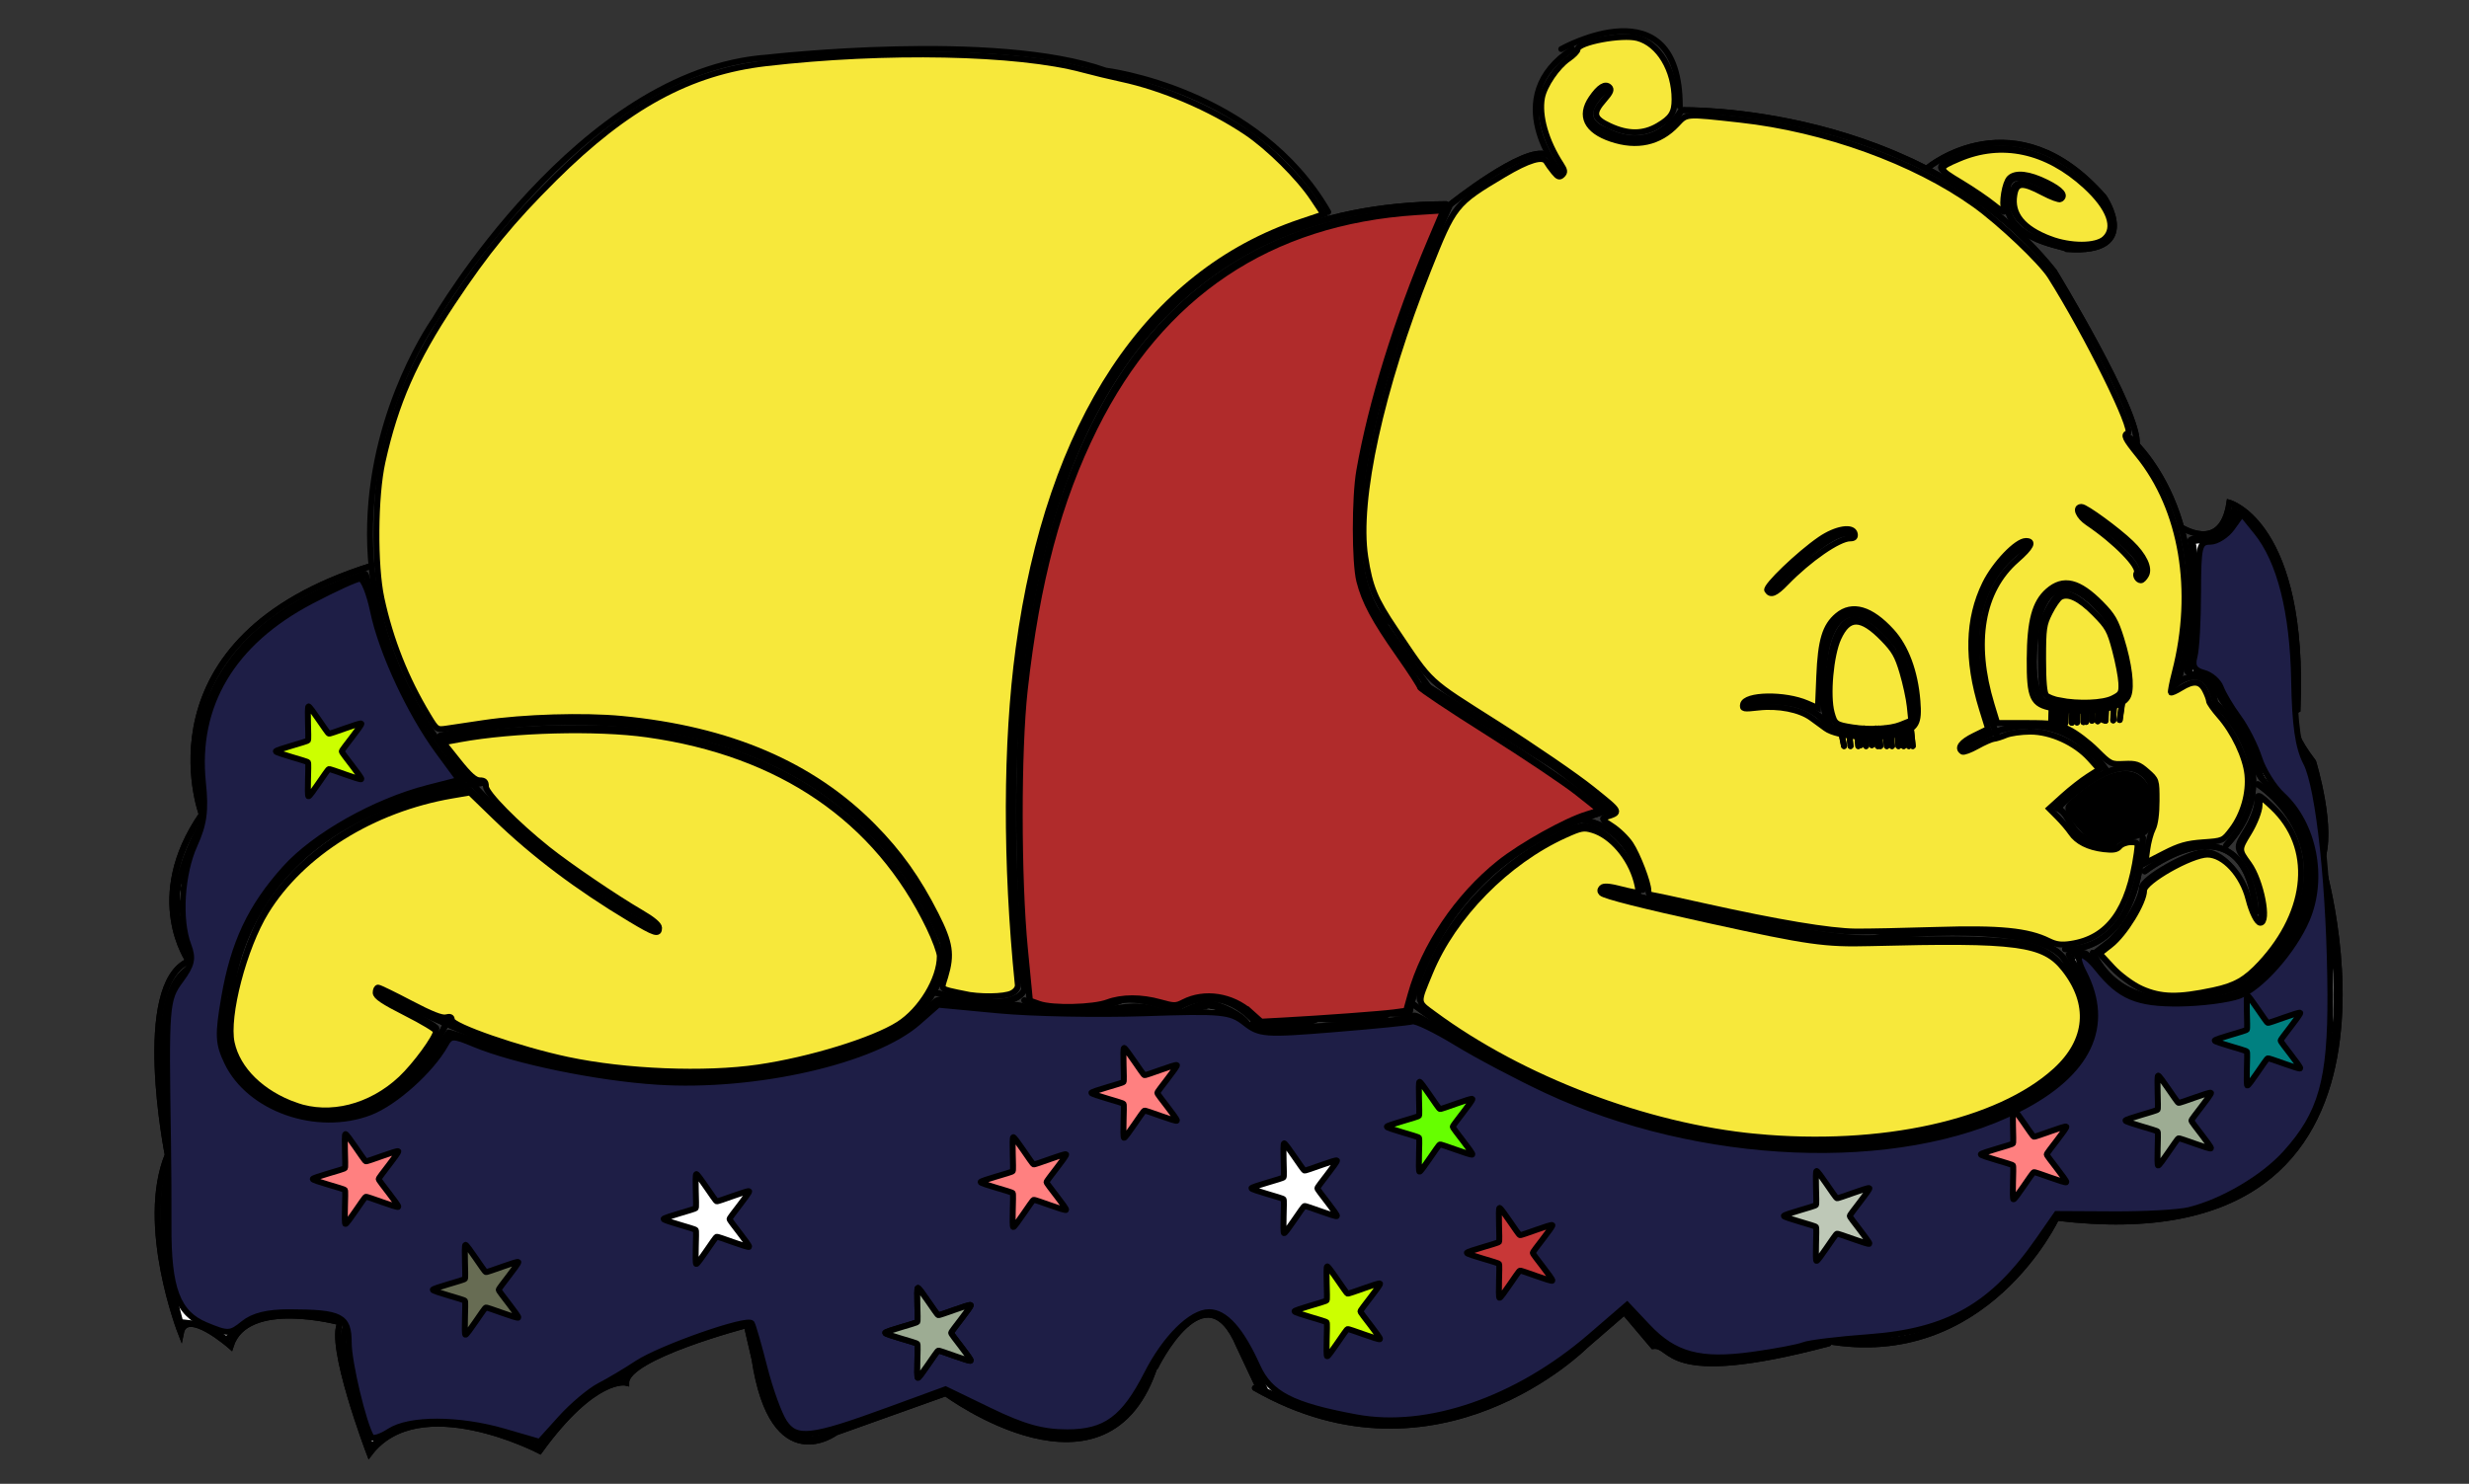 <?xml version="1.0" encoding="UTF-8" standalone="no"?>
<svg
   xmlns:dc="http://purl.org/dc/elements/1.1/"
   xmlns:cc="http://creativecommons.org/ns#"
   xmlns:rdf="http://www.w3.org/1999/02/22-rdf-syntax-ns#"
   xmlns:svg="http://www.w3.org/2000/svg"
   xmlns="http://www.w3.org/2000/svg"
   id="svg8"
   version="1.1"
   viewBox="0 0 1876.152 1127.797"
   height="4262.54"
   width="7090.967">
  <rect x="0" y="0" width="1876.152" height="1127.797" fill="#333333" stroke="none"/>
  <defs
     id="defs2" />
  <g
     id="layer1">
    <g
       style="stroke-width:4.506;stroke-miterlimit:4;stroke-dasharray:none;stroke:#000000;stroke-opacity:1"
       id="g2559">
      <g
         style="stroke-width:2.42;stroke-miterlimit:4;stroke-dasharray:none;stroke:#000000;stroke-opacity:1"
         id="g1803"
         transform="matrix(1.862,0,0,1.862,-1733.76,-862.027)">
        <path
           style="opacity:0.999;fill:none;fill-rule:evenodd;stroke:#000000;stroke-width:2.42;stroke-linecap:round;stroke-opacity:1;paint-order:markers stroke fill;stroke-miterlimit:4;stroke-dasharray:none"
           d="m 1473.19,549.506 c -28.865,-50.247 -90.872,-57.73 -90.872,-57.73 -44.901,-16.036 -137.911,-5.345 -137.911,-5.345 -76.974,5.345 -135.773,106.908 -135.773,106.908 0,0 -100.493,140.049 89.803,246.957"
           id="path1389" />
        <path
           style="opacity:0.999;fill:none;fill-rule:evenodd;stroke:#000000;stroke-width:2.42;stroke-linecap:round;stroke-opacity:1;paint-order:markers stroke fill;stroke-miterlimit:4;stroke-dasharray:none"
           d="m 1110.772,763.322 c 0,0 153.947,-38.487 205.263,84.457"
           id="path1391" />
        <path
           style="opacity:0.999;fill:none;fill-rule:evenodd;stroke:#000000;stroke-width:2.42;stroke-linecap:round;stroke-opacity:1;paint-order:markers stroke fill;stroke-miterlimit:4;stroke-dasharray:none"
           d="m 1086.183,867.022 c 0,0 100.493,65.214 209.539,17.105 2.138,-1.069 23.52,-13.898 20.312,-36.349"
           id="path1393" />
        <path
           style="opacity:0.999;fill:none;fill-rule:evenodd;stroke:#000000;stroke-width:2.42;stroke-linecap:round;stroke-opacity:1;paint-order:markers stroke fill;stroke-miterlimit:4;stroke-dasharray:none"
           d="m 1113.979,878.782 c 0,0 -17.105,45.97 -59.868,37.418 0,0 -40.625,-10.691 -28.865,-45.97 0,0 2.138,-74.835 102.632,-87.664"
           id="path1395" />
        <path
           style="opacity:0.999;fill:none;fill-rule:evenodd;stroke:#000000;stroke-width:2.42;stroke-linecap:round;stroke-opacity:1;paint-order:markers stroke fill;stroke-miterlimit:4;stroke-dasharray:none"
           d="m 1312.828,868.091 c 0,0 31.003,9.622 36.349,-1.069 0,0 -49.178,-319.654 172.122,-320.723"
           id="path1397" />
        <path
           style="opacity:0.999;fill:none;fill-rule:evenodd;stroke:#000000;stroke-width:2.42;stroke-linecap:round;stroke-opacity:1;paint-order:markers stroke fill;stroke-miterlimit:4;stroke-dasharray:none"
           d="m 1349.177,871.299 c 0,0 14.967,9.622 39.556,0 0,0 7.484,-2.138 21.381,4.276 0,0 16.036,-13.898 33.142,4.276"
           id="path1399" />
        <path
           style="opacity:0.999;fill:none;fill-rule:evenodd;stroke:#000000;stroke-width:2.42;stroke-linecap:round;stroke-opacity:1;paint-order:markers stroke fill;stroke-miterlimit:4;stroke-dasharray:none"
           d="m 1442.186,880.92 c 0,0 18.174,2.138 26.727,-2.138 0,0 24.589,2.138 28.865,-2.138 l 8.51,0.189 c 0,0 9.071,-62.744 81.643,-83.155 0,0 -18.143,-15.119 -24.19,-18.899 l -51.405,-32.506"
           id="path1401" />
        <path
           style="opacity:0.999;fill:none;fill-rule:evenodd;stroke:#000000;stroke-width:2.42;stroke-linecap:round;stroke-opacity:1;paint-order:markers stroke fill;stroke-miterlimit:4;stroke-dasharray:none"
           d="m 1513.848,743.03 -18.143,-25.702"
           id="path1403" />
        <path
           style="opacity:0.999;fill:none;fill-rule:evenodd;stroke:#000000;stroke-width:2.42;stroke-linecap:round;stroke-opacity:1;paint-order:markers stroke fill;stroke-miterlimit:4;stroke-dasharray:none"
           d="m 1496.461,717.328 c -35.53,-40.065 26.458,-170.845 26.458,-170.845 0,0 30.238,-24.19 39.31,-20.411"
           id="path1405" />
        <path
           style="opacity:0.999;fill:none;fill-rule:evenodd;stroke:#000000;stroke-width:2.42;stroke-linecap:round;stroke-opacity:1;paint-order:markers stroke fill;stroke-miterlimit:4;stroke-dasharray:none"
           d="m 1567.521,532.875 c 0,0 -24.946,-30.238 5.292,-49.893"
           id="path1407" />
        <path
           style="opacity:0.999;fill:none;fill-rule:evenodd;stroke:#000000;stroke-width:2.42;stroke-linecap:round;stroke-opacity:1;paint-order:markers stroke fill;stroke-miterlimit:4;stroke-dasharray:none"
           d="m 1568.277,482.982 c 0,0 48.381,-27.214 48.381,23.435"
           id="path1409" />
        <path
           style="opacity:0.999;fill:none;fill-rule:evenodd;stroke:#000000;stroke-width:2.42;stroke-linecap:round;stroke-opacity:1;paint-order:markers stroke fill;stroke-miterlimit:4;stroke-dasharray:none"
           d="m 1586.42,499.613 c 0,0 -14.363,11.339 0,16.631 0,0 18.143,11.339 30.994,-8.315 0,0 97.518,-2.268 151.946,65.768 0,0 35.27,57.819 33.758,70.67"
           id="path1411" />
        <path
           style="opacity:0.999;fill:none;fill-rule:evenodd;stroke:#000000;stroke-width:2.42;stroke-linecap:round;stroke-opacity:1;paint-order:markers stroke fill;stroke-miterlimit:4;stroke-dasharray:none"
           d="m 1800.354,641.732 c 0,0 37.798,31.75 19.655,99.786 0,0 12.095,-9.071 15.119,8.315 0,0 31.75,28.726 4.536,58.208"
           id="path1413" />
        <path
           style="opacity:0.999;fill:none;fill-rule:evenodd;stroke:#000000;stroke-width:2.42;stroke-linecap:round;stroke-opacity:1;paint-order:markers stroke fill;stroke-miterlimit:4;stroke-dasharray:none"
           d="m 1852.515,783.095 c 0,0 47.625,30.238 -3.78,80.887 0,0 -46.869,21.923 -63.5,-12.095"
           id="path1415" />
        <path
           style="opacity:0.999;fill:none;fill-rule:evenodd;stroke:#000000;stroke-width:2.42;stroke-linecap:round;stroke-opacity:1;paint-order:markers stroke fill;stroke-miterlimit:4;stroke-dasharray:none"
           d="m 1573.569,797.459 c 0,0 22.679,-1.512 27.97,28.726"
           id="path1417" />
        <path
           style="opacity:0.999;fill:none;fill-rule:evenodd;stroke:#000000;stroke-width:2.42;stroke-linecap:round;stroke-opacity:1;paint-order:markers stroke fill;stroke-miterlimit:4;stroke-dasharray:none"
           d="m 1585.664,825.429 c 0,0 99.786,25.702 114.149,19.655 0,0 67.28,-7.56 74.839,11.339 0,0 35.53,38.554 -43.089,65.012 0,0 -111.125,36.286 -224.518,-49.137"
           id="path1419" />
        <path
           style="opacity:0.999;fill:none;fill-rule:evenodd;stroke:#000000;stroke-width:2.42;stroke-linecap:round;stroke-opacity:1;paint-order:markers stroke fill;stroke-miterlimit:4;stroke-dasharray:none"
           d="m 1654.455,702.964 c 0,0 24.947,-25.702 31.75,-21.923"
           id="path1421" />
        <path
           style="opacity:0.999;fill:none;fill-rule:evenodd;stroke:#000000;stroke-width:2.42;stroke-linecap:round;stroke-opacity:1;paint-order:markers stroke fill;stroke-miterlimit:4;stroke-dasharray:none"
           d="m 1780.699,671.97 c 0,0 29.482,18.899 24.191,25.702"
           id="path1423" />
        <path
           style="opacity:0.999;fill:none;fill-rule:evenodd;stroke:#000000;stroke-width:2.42;stroke-linecap:round;stroke-opacity:1;paint-order:markers stroke fill;stroke-miterlimit:4;stroke-dasharray:none"
           d="m 1708.884,758.905 c 9.072,-0.756 -3.024,-31.75 -3.024,-31.75 -24.191,-30.994 -29.482,0.756 -29.482,0.756 0,0 -4.536,24.19 2.268,31.75 0,0 21.923,5.292 30.238,-0.756 z"
           id="path1425" />
        <path
           id="path1427"
           d="m 1795.063,748.322 c 9.071,-0.756 -3.024,-31.75 -3.024,-31.75 -24.191,-30.994 -29.482,0.756 -29.482,0.756 0,0 -4.536,24.19 2.268,31.75 0,0 21.923,5.292 30.238,-0.756 z"
           style="opacity:0.999;fill:none;fill-rule:evenodd;stroke:#000000;stroke-width:2.42;stroke-linecap:round;stroke-opacity:1;paint-order:markers stroke fill;stroke-miterlimit:4;stroke-dasharray:none" />
        <path
           style="opacity:0.999;fill:none;fill-rule:evenodd;stroke:#000000;stroke-width:2.42;stroke-linecap:round;stroke-opacity:1;paint-order:markers stroke fill;stroke-miterlimit:4;stroke-dasharray:none"
           d="m 1643.872,750.589 c 0,0 21.923,-6.048 33.262,8.315"
           id="path1429" />
        <path
           style="opacity:0.999;fill:none;fill-rule:evenodd;stroke:#000000;stroke-width:2.42;stroke-linecap:round;stroke-opacity:1;paint-order:markers stroke fill;stroke-miterlimit:4;stroke-dasharray:none"
           d="m 1733.074,767.976 c 0,0 33.262,-24.946 57.452,9.071"
           id="path1431" />
        <path
           style="opacity:0.999;fill:none;fill-rule:evenodd;stroke:#000000;stroke-width:2.42;stroke-linecap:round;stroke-opacity:1;paint-order:markers stroke fill;stroke-miterlimit:4;stroke-dasharray:none"
           d="m 1808.67,782.339 c -10.583,-18.143 -37.798,10.583 -37.798,10.583 6.804,3.024 3.024,13.607 22.679,15.119 3.78,-8.315 19.655,5.292 15.119,-25.702 z"
           id="path1433" />
        <path
           style="opacity:0.999;fill:none;fill-rule:evenodd;stroke:#000000;stroke-width:2.42;stroke-linecap:round;stroke-opacity:1;paint-order:markers stroke fill;stroke-miterlimit:4;stroke-dasharray:none"
           d="m 1758.021,685.578 c 0,0 -36.286,18.143 -12.095,77.107"
           id="path1435" />
        <path
           style="opacity:0.999;fill:none;fill-rule:evenodd;stroke:#000000;stroke-width:2.42;stroke-linecap:round;stroke-opacity:1;paint-order:markers stroke fill;stroke-miterlimit:4;stroke-dasharray:none"
           d="m 1773.896,850.375 c 0,0 29.482,3.78 31.75,-45.357"
           id="path1437" />
        <path
           style="opacity:0.999;fill:none;fill-rule:evenodd;stroke:#000000;stroke-width:2.42;stroke-linecap:round;stroke-opacity:1;paint-order:markers stroke fill;stroke-miterlimit:4;stroke-dasharray:none"
           d="m 1806.402,818.625 c 0,0 40.821,-31.75 45.357,16.631"
           id="path1439" />
        <path
           style="opacity:0.999;fill:none;fill-rule:evenodd;stroke:#000000;stroke-width:2.42;stroke-linecap:round;stroke-opacity:1;paint-order:markers stroke fill;stroke-miterlimit:4;stroke-dasharray:none"
           d="m 1717.955,531.363 c 0,0 35.53,-29.482 71.816,12.095 0,0 15.875,23.435 -15.119,21.167 -1.512,-1.512 -28.726,-3.78 -24.191,-24.19 0,0 -1.512,-12.095 19.655,1.512"
           id="path1441" />
        <path
           style="opacity:0.999;fill:none;fill-rule:evenodd;stroke:#000000;stroke-width:2.42;stroke-linecap:round;stroke-opacity:1;paint-order:markers stroke fill;stroke-miterlimit:4;stroke-dasharray:none"
           d="m 1820.64,677.796 c 0,0 17.105,11.76 20.312,-9.622 0,0 31.003,8.553 27.796,84.457 0,0 -7.484,3.207 6.415,21.382 0,0 8.553,27.796 3.207,40.625 0,0 50.247,164.638 -107.977,145.395 0,0 -28.865,62.007 -94.079,50.247"
           id="path1443" />
        <path
           style="opacity:0.999;fill:none;fill-rule:evenodd;stroke:#000000;stroke-width:2.42;stroke-linecap:round;stroke-opacity:1;paint-order:markers stroke fill;stroke-miterlimit:4;stroke-dasharray:none"
           d="m 1677.384,1011.348 c -68.421,18.174 -63.076,0 -71.628,1.069 l -11.76,-13.898 -16.036,13.898 c 0,0 -59.868,59.868 -134.704,17.105"
           id="path1445" />
        <path
           style="opacity:0.999;fill:none;fill-rule:evenodd;stroke:#000000;stroke-width:2.42;stroke-linecap:round;stroke-opacity:1;paint-order:markers stroke fill;stroke-miterlimit:4;stroke-dasharray:none"
           d="m 1402.63,1020.97 c 0,0 20.312,-41.694 34.211,-8.553 l 8.553,18.174"
           id="path1447" />
        <path
           style="opacity:0.999;fill:none;fill-rule:evenodd;stroke:#000000;stroke-width:2.42;stroke-linecap:round;stroke-opacity:1;paint-order:markers stroke fill;stroke-miterlimit:4;stroke-dasharray:none"
           d="m 1402.63,1019.9 c -19.243,60.938 -85.526,11.76 -85.526,11.76 l -44.901,16.036 c 0,0 -25.658,19.243 -33.141,-29.934 l -3.207,-13.898 c 0,0 -49.178,12.829 -49.178,23.52 0,0 -12.829,-3.207 -35.28,27.796 0,0 -49.178,-25.658 -69.49,1.069 0,0 -17.105,-44.901 -11.76,-53.454 0,0 -38.487,-10.691 -44.901,9.622 0,0 -18.174,-16.036 -20.312,-5.345 0,0 -17.105,-43.832 -5.345,-72.697 0,0 -13.898,-69.49 8.553,-79.112 0,0 -18.174,-25.658 5.345,-59.868 0,0 -26.727,-71.628 69.49,-101.562"
           id="path1449" />
        <path
           style="fill:#f7e83b;fill-opacity:1;stroke:#000000;stroke-width:2.42;stroke-miterlimit:4;stroke-dasharray:none;stroke-opacity:1"
           d="m 1767.227,847.073 c -8.519,-4.199 -19.975,-5.332 -45.77,-4.526 -13.249,0.414 -28.111,0.716 -33.028,0.672 -10.496,-0.095 -31.78,-3.651 -61.748,-10.315 -11.831,-2.631 -21.813,-4.783 -22.183,-4.783 -0.37,0 -0.673,-0.737 -0.673,-1.637 0,-3.159 -4.383,-14.606 -7.255,-18.949 -1.596,-2.413 -5.019,-5.73 -7.608,-7.373 -3.961,-2.513 -4.385,-3.09 -2.673,-3.639 6.519,-2.093 6.679,-1.761 -5.545,-11.571 -6.415,-5.149 -23.703,-17.004 -38.417,-26.344 -29.279,-18.585 -26.468,-15.983 -41.764,-38.663 -8.332,-12.354 -10.414,-17.387 -12.29,-29.707 -3.542,-23.267 6.403,-68.607 25.685,-117.093 10.566,-26.569 10.935,-27.034 30.872,-38.919 10.072,-6.005 15.975,-7.778 17.401,-5.23 0.486,0.868 1.831,2.738 2.988,4.155 1.706,2.088 2.366,2.319 3.485,1.219 1.126,-1.107 1.029,-1.895 -0.523,-4.276 -6.187,-9.489 -9.152,-19.898 -7.768,-27.273 0.928,-4.946 6.262,-12.777 10.815,-15.878 2.044,-1.392 3.72,-3.119 3.724,-3.838 0.016,-2.909 18.13,-6.315 24.483,-4.604 8.668,2.334 15.08,12.976 15.08,25.027 0,5.438 -1.362,7.6 -6.795,10.784 -5.978,3.503 -12.245,3.526 -19.664,0.072 -6.707,-3.123 -7.137,-5.177 -2.247,-10.747 2.58,-2.939 3.073,-4.127 2.109,-5.091 -1.656,-1.656 -4.176,-0.089 -7.346,4.566 -4.869,7.149 -1.979,13.099 8.017,16.505 10.547,3.594 19.79,1.555 26.827,-5.918 4.196,-4.456 3.207,-4.383 25.826,-1.899 34.523,3.791 71.159,17.036 95.682,34.593 10.453,7.484 27.154,23.327 30.973,29.383 14.92,23.657 34.41,63.063 31.647,63.984 -1.997,0.666 -1.29,2.157 4.272,9.019 17.827,21.993 23.443,55.31 14.907,88.431 -1.131,4.388 -1.863,8.171 -1.626,8.407 0.236,0.236 2.076,-0.587 4.087,-1.83 5.096,-3.149 7.83,-2.9 9.792,0.894 0.897,1.735 1.631,3.706 1.631,4.38 0,0.674 1.932,3.42 4.292,6.102 5.808,6.598 10.659,16.793 11.398,23.951 0.78,7.554 -1.719,16.339 -6.394,22.478 -3.501,4.598 -3.543,4.617 -11.71,5.2 -6.637,0.474 -9.654,1.333 -15.854,4.514 l -7.658,3.929 0.727,-5.483 c 0.4,-3.016 1.422,-6.827 2.272,-8.47 0.967,-1.869 1.545,-6.166 1.545,-11.482 0,-8.42 -0.034,-8.525 -3.861,-11.885 -3.397,-2.983 -4.522,-3.359 -9.369,-3.135 -5.368,0.249 -5.657,0.107 -11.373,-5.594 -3.226,-3.217 -8.271,-7.028 -11.211,-8.468 -4.703,-2.305 -6.78,-2.62 -17.288,-2.62 h -11.942 l -2.279,-7.484 c -7.739,-25.412 -4.1,-46.535 10.174,-59.053 6.045,-5.302 7.254,-7.765 3.811,-7.765 -3.782,0 -12.68,9.318 -16.668,17.456 -7.042,14.368 -7.452,31.073 -1.256,51.088 l 2.52,8.141 -5.719,2.805 c -5.284,2.591 -7.095,5.059 -4.768,6.497 0.523,0.323 3.217,-0.678 5.987,-2.226 2.769,-1.548 5.829,-2.899 6.799,-3.003 0.97,-0.104 3.207,-0.805 4.971,-1.559 1.764,-0.753 6.226,-1.382 9.916,-1.397 8.362,-0.034 18.374,4.518 24.254,11.027 l 3.931,4.351 -4.618,2.953 c -2.54,1.624 -7.137,5.233 -10.216,8.018 l -5.598,5.065 3.46,3.474 c 1.903,1.911 4.323,4.757 5.378,6.326 2.489,3.699 7.102,6.031 13.409,6.778 3.877,0.459 5.39,0.197 6.488,-1.126 0.787,-0.949 2.822,-1.725 4.521,-1.725 3.022,0 3.075,0.099 2.447,4.544 -3.275,23.186 -11.675,34.705 -26.957,36.971 -3.832,0.568 -5.966,0.286 -8.941,-1.18 z m -60.984,-84.736 c 6.991,-2.076 8.127,-4.111 7.389,-13.235 -0.966,-11.954 -4.708,-22.009 -10.585,-28.439 -8.435,-9.23 -16.059,-11.443 -22.05,-6.402 -5.066,4.263 -6.825,10.119 -7.428,24.738 l -0.535,12.974 -4.404,-1.911 c -9.108,-3.952 -25.354,-3.675 -26.148,0.445 -0.357,1.854 0.123,1.952 6.206,1.264 8.179,-0.925 16.887,0.772 21.619,4.214 1.947,1.416 4.593,3.348 5.879,4.293 4.823,3.544 21.264,4.67 30.056,2.059 z m 87.199,-10.905 c 3.603,-1.292 5.524,-2.69 6.248,-4.549 1.449,-3.716 0.317,-12.831 -2.871,-23.113 -2.272,-7.329 -3.544,-9.539 -8.231,-14.3 -9.068,-9.212 -15.43,-10.751 -21.696,-5.248 -5.35,4.697 -7.356,12.157 -7.446,27.683 -0.092,15.965 1.131,18.618 9.267,20.101 9.26,1.688 19.052,1.461 24.729,-0.574 z m -133.441,-50.621 c 9.325,-9.635 21.552,-18.084 26.168,-18.084 1.594,0 2.156,-0.557 1.888,-1.871 -0.675,-3.312 -7.626,-2.175 -14.142,2.312 -8.755,6.03 -22.502,19.235 -21.579,20.728 1.363,2.206 3.297,1.427 7.665,-3.085 z m 146.955,-3.13 c 1.531,-2.86 -0.893,-7.976 -6.189,-13.058 -5.552,-5.329 -18.419,-14.726 -20.163,-14.726 -2.858,0 -1.362,3.791 2.53,6.414 11.473,7.731 21.489,18.022 19.955,20.504 -0.673,1.089 0.443,3.015 1.748,3.015 0.533,0 1.486,-0.968 2.119,-2.151 z"
           id="path1451" />
        <path
           style="fill:#f7e83b;fill-opacity:1;stroke:#000000;stroke-width:2.42;stroke-miterlimit:4;stroke-dasharray:none;stroke-opacity:1"
           d="m 1324.261,868.643 c -9.908,-2.218 -9.064,-1.416 -7.38,-7.011 2.732,-9.076 2.023,-13.736 -3.847,-25.309 -7.406,-14.6 -15.024,-25.305 -25.656,-36.051 -25.016,-25.285 -58.674,-39.67 -102.632,-43.863 -15.348,-1.464 -39.928,-0.726 -56.127,1.686 -5.88,0.876 -12.615,1.88 -14.967,2.232 -4.257,0.637 -4.293,0.613 -7.884,-5.345 -9.048,-15.009 -15.289,-30.714 -18.96,-47.712 -2.919,-13.518 -2.712,-41.745 0.41,-55.825 5.353,-24.142 12.935,-41.38 28.544,-64.893 13.942,-21.003 24.127,-33.437 41.629,-50.825 29.576,-29.382 55.29,-43.367 86.35,-46.963 48.672,-5.636 102.618,-4.56 129.164,2.575 4.41,1.185 11.546,2.906 15.859,3.823 16.653,3.542 36.25,11.902 50.861,21.695 9.163,6.142 21.484,18.346 27.273,27.015 l 4.377,6.555 -9.262,3.112 c -62.495,21.001 -102.712,81.788 -115.177,174.087 -5.242,38.813 -5.36,87.52 -0.334,137.314 0.128,1.267 -0.832,2.615 -2.463,3.459 -3.012,1.559 -13.332,1.685 -19.778,0.243 z"
           id="path1453" />
        <path
           style="fill:#f7e83b;fill-opacity:1;stroke:#000000;stroke-width:2.42;stroke-miterlimit:4;stroke-dasharray:none;stroke-opacity:1"
           d="m 1647.122,925.817 c -44.76,-4.209 -95.502,-23.532 -131.357,-50.019 -6.9,-5.097 -6.811,-4.085 -1.506,-16.985 9.472,-23.032 31.221,-45.193 54.882,-55.922 6.62,-3.001 7.693,-3.198 11.392,-2.09 7.65,2.292 15.214,11.139 17.824,20.845 0.623,2.319 0.959,4.39 0.746,4.603 -0.213,0.213 -3.393,-0.392 -7.067,-1.343 -4.716,-1.222 -7.013,-1.397 -7.816,-0.594 -0.717,0.717 -0.761,1.503 -0.121,2.13 1.284,1.257 16.615,5.133 44.455,11.238 39.927,8.756 46.502,9.687 65.072,9.212 59.904,-1.533 70.604,-0.113 78.993,10.479 11.246,14.2 9.967,29.277 -3.526,41.54 -23.321,21.195 -70.96,31.703 -121.972,26.906 z"
           id="path1455" />
        <path
           style="fill:#f7e83b;fill-opacity:1;stroke:#000000;stroke-width:2.42;stroke-miterlimit:4;stroke-dasharray:none;stroke-opacity:1"
           d="m 1052.035,913.051 c -13.858,-4.903 -23.728,-14.57 -26.082,-25.547 -2.333,-10.879 4.982,-38.884 13.974,-53.494 14.62,-23.757 43.445,-41.735 75.814,-47.286 l 7.29,-1.25 10.473,10.142 c 15.428,14.94 33.484,28.55 54.953,41.422 10.007,5.999 11.646,6.506 11.646,3.6 0,-1.239 -2.55,-3.397 -7.216,-6.106 -10.434,-6.058 -29.549,-19.045 -38.219,-25.966 -12.715,-10.15 -25.123,-22.761 -25.123,-25.535 0,-1.896 -0.596,-2.483 -2.521,-2.483 -1.848,0 -4.169,-2.068 -8.7,-7.751 l -6.179,-7.751 6.829,-1.253 c 21.691,-3.98 55.759,-4.865 76.299,-1.981 54.316,7.625 93.571,34.469 114.861,78.548 2.399,4.967 4.362,10.292 4.362,11.833 0,9.312 -7.691,22.038 -16.813,27.824 -10.372,6.578 -36.157,14.503 -57.09,17.547 -21.913,3.186 -54.095,1.895 -77.778,-3.121 -19.619,-4.155 -47.167,-13.694 -47.167,-16.333 0,-1.122 -0.705,-1.41 -2.379,-0.972 -1.659,0.434 -6.053,-1.307 -14.521,-5.755 -6.678,-3.508 -12.583,-6.377 -13.123,-6.377 -0.539,0 -0.981,0.929 -0.981,2.064 0,1.559 3.008,3.587 12.29,8.285 6.759,3.422 12.292,6.748 12.294,7.392 0.01,2.454 -8.472,14.035 -14.254,19.461 -12.359,11.599 -28.956,15.791 -42.937,10.844 z"
           id="path1457" />
        <path
           style="fill:#f7e83b;fill-opacity:1;stroke:#000000;stroke-width:2.42;stroke-miterlimit:4;stroke-dasharray:none;stroke-opacity:1"
           d="m 1686.533,758.988 c -6.973,-1.098 -7.391,-1.387 -8.641,-5.98 -1.907,-7.006 -0.428,-23.526 2.723,-30.409 4.152,-9.07 9.245,-9.013 18.245,0.205 4.539,4.649 5.84,6.92 7.854,13.704 1.328,4.472 2.681,10.723 3.008,13.89 l 0.594,5.758 -4.43,1.773 c -4.111,1.645 -12.667,2.114 -19.354,1.06 z"
           id="path1459" />
        <path
           style="fill:#f7e83b;fill-opacity:1;stroke:#000000;stroke-width:2.42;stroke-miterlimit:4;stroke-dasharray:none;stroke-opacity:1"
           d="m 1770.669,747.977 c -2.235,-0.433 -4.64,-1.365 -5.345,-2.073 -0.862,-0.865 -1.282,-5.735 -1.282,-14.859 0,-12.356 0.24,-14.047 2.673,-18.857 1.47,-2.906 3.44,-5.743 4.378,-6.305 3.054,-1.827 7.776,0.414 13.895,6.595 5.446,5.501 6.221,6.887 8.369,14.955 1.302,4.891 2.455,10.903 2.562,13.36 0.18,4.113 -0.101,4.615 -3.546,6.34 -3.933,1.969 -13.892,2.356 -21.703,0.844 z"
           id="path1461" />
        <path
           style="fill:#000000;fill-opacity:1;stroke:#000000;stroke-width:2.42;stroke-miterlimit:4;stroke-dasharray:none;stroke-opacity:1"
           d="m 1785.423,804.199 c -3.295,-1.504 -6.368,-4.552 -9.258,-9.182 -1.597,-2.559 -1.502,-2.754 3.272,-6.756 15.767,-13.215 27.902,-12.344 27.902,2.001 0,7.211 -1.713,11.028 -5.261,11.722 -1.516,0.297 -4.2,1.056 -5.964,1.686 -5.452,1.95 -7.369,2.045 -10.691,0.529 z"
           id="path1463" />
        <path
           style="fill:#b02b2b;fill-opacity:1;stroke:#000000;stroke-width:2.42;stroke-miterlimit:4;stroke-dasharray:none;stroke-opacity:1"
           d="m 1441.319,875.203 c -7.756,-6.933 -19.004,-8.662 -27.561,-4.236 -3.055,1.58 -3.834,1.581 -9.406,0.018 -7.777,-2.182 -15.645,-2.169 -21.569,0.037 -5.81,2.162 -22.384,2.547 -27.743,0.643 l -3.822,-1.358 -2.05,-21.093 c -2.785,-28.654 -2.816,-80.882 -0.062,-105.55 4.941,-44.252 13.721,-77.159 28.525,-106.908 27.044,-54.344 71.186,-83.927 131.001,-87.795 l 11.033,-0.713 -5.247,12.38 c -13.751,32.449 -24.191,66.195 -29.009,93.767 -1.893,10.835 -1.882,37.368 0.019,44.901 2.103,8.333 6.117,15.829 16.03,29.934 4.752,6.762 8.658,12.775 8.679,13.363 0.022,0.588 12.418,8.865 27.548,18.393 15.13,9.528 31.598,20.573 36.596,24.545 l 9.087,7.221 -5.345,1.658 c -8.712,2.702 -26.607,12.702 -35.585,19.885 -16.994,13.596 -30.631,33.835 -36.132,53.619 l -1.812,6.519 -4.929,0.661 c -5.143,0.689 -29.373,2.474 -45.02,3.317 l -9.087,0.489 -4.137,-3.698 z"
           id="path1465" />
        <path
           style="fill:#ffffff;stroke:#000000;stroke-width:2.42;stroke-miterlimit:4;stroke-dasharray:none;stroke-opacity:1"
           d="m 1078.229,1038.477 c -5.21,-16.294 -7.722,-29.454 -6.324,-33.132 0.537,-1.413 0.977,-2.964 0.977,-3.447 0,-1.52 -14.049,-3.722 -23.52,-3.687 -10.893,0.041 -16.024,1.595 -21.451,6.498 l -4.067,3.674 -4.484,-2.967 c -2.559,-1.693 -6.605,-3.212 -9.424,-3.536 l -4.94,-0.568 -3.048,-11.76 c -4.098,-15.812 -5.067,-36.198 -2.283,-48.022 1.622,-6.887 1.716,-9.155 0.661,-15.823 -2.317,-14.635 -3.309,-33.132 -2.3,-42.884 1.359,-13.135 3.569,-19.167 8.598,-23.471 l 4.137,-3.541 -2.66,-5.375 c -3.934,-7.949 -5.374,-18.297 -3.813,-27.401 1.2,-7.001 6.586,-20.266 10.053,-24.761 1.399,-1.815 1.392,-2.744 -0.065,-8.018 -2.339,-8.465 -2.228,-26.638 0.213,-34.831 7.275,-24.421 25.725,-42.518 55.653,-54.585 5.019,-2.024 9.506,-3.679 9.973,-3.679 0.467,0 1.437,3.728 2.155,8.285 3.646,23.119 16.987,51.642 32.943,70.433 l 4.659,5.487 -10.399,2.394 c -47.35,10.899 -78.421,39.884 -85.377,79.643 -0.823,4.704 -1.759,9.387 -2.08,10.407 -0.321,1.02 -0.583,5 -0.583,8.845 0,13.056 7.825,24.309 21.855,31.43 13.211,6.706 28.885,6.837 42.212,0.354 7.862,-3.825 18.062,-13.437 23.826,-22.451 2.533,-3.962 4.705,-7.358 4.826,-7.546 0.121,-0.189 7.159,2.054 15.639,4.983 28.356,9.795 52.587,14.014 80.68,14.048 28.157,0.034 53.394,-4.405 76.379,-13.434 11.129,-4.372 18.44,-9.188 23.343,-15.379 3.025,-3.82 3.523,-4.056 6.724,-3.184 6.48,1.764 19.189,2.798 24.354,1.981 4.012,-0.634 6.388,-0.346 10.725,1.303 8.249,3.135 17.19,3.61 26.642,1.417 12.903,-2.993 18.621,-3.13 25.53,-0.611 l 6.077,2.216 5.225,-2.645 c 2.874,-1.455 6.741,-2.645 8.594,-2.645 4.57,0 14.725,5.293 16.047,8.364 1.049,2.438 1.286,2.473 12.829,1.896 33.969,-1.697 54.213,-3.585 55.193,-5.148 0.381,-0.607 4.765,1.684 10.156,5.306 36.557,24.566 74.548,39.379 117.672,45.882 16.607,2.504 54.625,2.524 70.556,0.035 15.676,-2.448 26.235,-5.205 37.45,-9.777 36.394,-14.838 49.055,-36.578 34.947,-60.007 -2.005,-3.33 -3.646,-6.184 -3.646,-6.343 0,-0.158 1.652,-0.481 3.672,-0.717 3.014,-0.352 3.872,0.01 4.787,2.019 1.998,4.386 10.042,12.2 15.553,15.109 5.034,2.657 6.301,2.844 19.286,2.844 11.518,0 15.271,-0.425 21.916,-2.479 7.248,-2.241 8.686,-3.177 14.967,-9.743 23.832,-24.912 25.344,-53.471 3.893,-73.537 -5.905,-5.524 -6.903,-7.018 -7.545,-11.295 -0.91,-6.065 -5.766,-15.993 -10.592,-21.652 -1.987,-2.33 -4.621,-6.524 -5.852,-9.32 -2.329,-5.287 -6.171,-7.861 -10.172,-6.815 -1.611,0.421 -1.887,0.07 -1.417,-1.808 2.13,-8.519 3.009,-20.155 2.558,-33.869 -0.28,-8.526 -0.823,-16.223 -1.205,-17.105 -0.565,-1.302 0.291,-1.604 4.55,-1.604 5.983,0 9.133,-2.13 11.531,-7.799 l 1.49,-3.523 3.017,2.148 c 6.774,4.823 13.52,17.13 17.131,31.25 3.507,13.714 5.75,45.902 3.303,47.414 -0.588,0.363 -1.069,2.707 -1.069,5.209 0,3.431 1.078,6.335 4.387,11.822 5.694,9.44 8.927,23.947 7.999,35.888 -0.343,4.41 -0.666,8.74 -0.72,9.622 -0.053,0.882 1.125,7.31 2.618,14.285 7.043,32.902 5.395,64.732 -4.479,86.509 -10.595,23.368 -28.676,36.558 -57.581,42.007 -7.374,1.39 -13.652,1.672 -28.897,1.298 l -19.476,-0.478 -4.044,6.965 c -4.984,8.586 -19.994,24.585 -28.455,30.331 -15.241,10.35 -29.591,14.265 -49.007,13.371 -6.954,-0.32 -12.643,-0.226 -12.643,0.209 0,0.794 -14.901,4.306 -27.691,6.525 -3.764,0.653 -11.147,1.188 -16.407,1.188 -8.818,0 -10.16,-0.297 -17.211,-3.809 -6.06,-3.018 -8.838,-5.268 -13.383,-10.838 -5.702,-6.989 -5.749,-7.018 -8.018,-5.041 -1.255,1.093 -5.891,5.146 -10.301,9.006 -17.079,14.949 -28.786,22.532 -44.494,28.822 -26.315,10.537 -56.544,9.654 -82.886,-2.423 l -7.109,-3.259 -5.872,-12.508 c -8.995,-19.16 -14.93,-22.976 -25.405,-16.332 -5.393,3.42 -14.482,15.906 -17.503,24.046 -3.64,9.807 -13.455,19.764 -21.754,22.069 -13.403,3.722 -32.077,-0.78 -51.079,-12.315 -4.296,-2.608 -8.211,-4.742 -8.699,-4.742 -1.496,0 -44.681,15.697 -48.22,17.527 -6.26,3.237 -13.646,1.784 -18.189,-3.58 -3.257,-3.846 -6.688,-13.168 -9.264,-25.172 -3.484,-16.237 -3.594,-16.571 -5.49,-16.571 -3.171,0 -28.99,8.911 -37.451,12.925 -4.787,2.271 -9.864,5.508 -11.281,7.193 -1.418,1.685 -3.996,3.414 -5.729,3.842 -5.586,1.381 -13.118,7.054 -22.261,16.767 l -8.931,9.487 -6.605,-2.684 c -15.873,-6.45 -36.374,-8.757 -47.652,-5.363 -2.821,0.849 -6.966,3.021 -9.213,4.826 l -4.084,3.282 z"
           id="path1467" />
        <path
           style="fill:#f7e83b;fill-opacity:1;stroke:#000000;stroke-width:2.42;stroke-miterlimit:4;stroke-dasharray:none;stroke-opacity:1"
           d="m 1766.871,559.878 c -11.081,-4.208 -15.876,-10.124 -14.553,-17.955 0.869,-5.146 3.23,-5.317 11.719,-0.852 3.352,1.763 6.527,2.937 7.058,2.61 2.368,-1.464 0.474,-3.755 -5.621,-6.801 -7.125,-3.56 -12.667,-4.198 -15.125,-1.74 -1.872,1.872 -3.258,10.115 -2.175,12.937 0.542,1.412 -0.713,0.808 -4.119,-1.983 -2.694,-2.207 -8.791,-6.354 -13.551,-9.214 -9.55,-5.739 -9.563,-5.896 -0.841,-9.634 17.446,-7.478 35.725,-3.582 51.647,11.007 9.813,8.992 12.742,17.105 7.793,21.584 -3.525,3.19 -13.891,3.209 -22.233,0.041 z"
           id="path1469" />
        <path
           style="fill:#f7e83b;fill-opacity:1;stroke:#000000;stroke-width:2.42;stroke-miterlimit:4;stroke-dasharray:none;stroke-opacity:1"
           d="m 1804.132,865.497 c -3.528,-1.568 -8.807,-5.443 -11.732,-8.612 l -5.318,-5.761 4.583,-3.599 c 5.637,-4.426 13.517,-17.31 13.528,-22.116 0.01,-3.704 19.271,-14.624 25.797,-14.624 6.657,0 14.242,8.211 16.737,18.119 1.34,5.322 3.508,9.677 4.817,9.677 3.643,0 0.313,-17.15 -4.656,-23.983 -4.209,-5.788 -4.209,-5.834 0.056,-12.829 2.354,-3.861 4.284,-8.871 4.288,-11.134 0.01,-3.845 0.35,-3.793 5.233,0.794 17.224,16.181 15.258,42.142 -4.829,63.783 -6.126,6.6 -10.4,9.024 -19.21,10.896 -14.487,3.078 -21.315,2.936 -29.294,-0.611 z"
           id="path1471" />
        <path
           style="opacity:0.999;fill:#000000;fill-opacity:1;fill-rule:evenodd;stroke:#000000;stroke-width:2.42;stroke-linecap:round;stroke-opacity:1;paint-order:markers stroke fill;stroke-miterlimit:4;stroke-dasharray:none"
           d="m 1682.17,759.939 1.512,7.56"
           id="path1473" />
        <path
           style="opacity:0.999;fill:#000000;fill-opacity:1;fill-rule:evenodd;stroke:#000000;stroke-width:2.42;stroke-linecap:round;stroke-opacity:1;paint-order:markers stroke fill;stroke-miterlimit:4;stroke-dasharray:none"
           d="m 1685.572,760.317 0.756,7.182"
           id="path1475" />
        <path
           style="opacity:0.999;fill:#000000;fill-opacity:1;fill-rule:evenodd;stroke:#000000;stroke-width:2.42;stroke-linecap:round;stroke-opacity:1;paint-order:markers stroke fill;stroke-miterlimit:4;stroke-dasharray:none"
           d="m 1690.108,760.695 0.378,6.426"
           id="path1477" />
        <path
           style="opacity:0.999;fill:#000000;fill-opacity:1;fill-rule:evenodd;stroke:#000000;stroke-width:2.42;stroke-linecap:round;stroke-opacity:1;paint-order:markers stroke fill;stroke-miterlimit:4;stroke-dasharray:none"
           d="m 1694.643,761.829 0.378,5.292"
           id="path1479" />
        <path
           id="path1481"
           d="m 1691.922,760.317 0.756,7.182"
           style="opacity:0.999;fill:#000000;fill-opacity:1;fill-rule:evenodd;stroke:#000000;stroke-width:2.42;stroke-linecap:round;stroke-opacity:1;paint-order:markers stroke fill;stroke-miterlimit:4;stroke-dasharray:none" />
        <path
           style="opacity:0.999;fill:#000000;fill-opacity:1;fill-rule:evenodd;stroke:#000000;stroke-width:2.42;stroke-linecap:round;stroke-opacity:1;paint-order:markers stroke fill;stroke-miterlimit:4;stroke-dasharray:none"
           d="m 1697.743,760.317 0.756,7.182"
           id="path1483" />
        <path
           id="path1485"
           d="m 1700.389,760.317 0.756,7.182"
           style="opacity:0.999;fill:#000000;fill-opacity:1;fill-rule:evenodd;stroke:#000000;stroke-width:2.42;stroke-linecap:round;stroke-opacity:1;paint-order:markers stroke fill;stroke-miterlimit:4;stroke-dasharray:none" />
        <path
           style="opacity:0.999;fill:#000000;fill-opacity:1;fill-rule:evenodd;stroke:#000000;stroke-width:2.42;stroke-linecap:round;stroke-opacity:1;paint-order:markers stroke fill;stroke-miterlimit:4;stroke-dasharray:none"
           d="m 1702.505,760.317 0.756,7.182"
           id="path1487" />
        <path
           id="path1489"
           d="m 1705.151,760.317 0.756,7.182"
           style="opacity:0.999;fill:#000000;fill-opacity:1;fill-rule:evenodd;stroke:#000000;stroke-width:2.42;stroke-linecap:round;stroke-opacity:1;paint-order:markers stroke fill;stroke-miterlimit:4;stroke-dasharray:none" />
        <path
           style="opacity:0.999;fill:#000000;fill-opacity:1;fill-rule:evenodd;stroke:#000000;stroke-width:2.42;stroke-linecap:round;stroke-opacity:1;paint-order:markers stroke fill;stroke-miterlimit:4;stroke-dasharray:none"
           d="m 1707.268,760.317 0.756,7.182"
           id="path1491" />
        <path
           id="path1493"
           d="m 1709.384,760.317 0.756,7.182"
           style="opacity:0.999;fill:#000000;fill-opacity:1;fill-rule:evenodd;stroke:#000000;stroke-width:2.42;stroke-linecap:round;stroke-opacity:1;paint-order:markers stroke fill;stroke-miterlimit:4;stroke-dasharray:none" />
        <path
           style="opacity:0.999;fill:#000000;fill-opacity:1;fill-rule:evenodd;stroke:#000000;stroke-width:2.42;stroke-linecap:round;stroke-opacity:1;paint-order:markers stroke fill;stroke-miterlimit:4;stroke-dasharray:none"
           d="m 1710.972,760.317 0.756,7.182"
           id="path1495" />
        <path
           id="path1497"
           d="m 1696.684,760.317 0.756,7.182"
           style="opacity:0.999;fill:#000000;fill-opacity:1;fill-rule:evenodd;stroke:#000000;stroke-width:2.42;stroke-linecap:round;stroke-opacity:1;paint-order:markers stroke fill;stroke-miterlimit:4;stroke-dasharray:none" />
        <path
           style="opacity:0.999;fill:#000000;fill-opacity:1;fill-rule:evenodd;stroke:#000000;stroke-width:2.42;stroke-linecap:round;stroke-opacity:1;paint-order:markers stroke fill;stroke-miterlimit:4;stroke-dasharray:none"
           d="m 1688.747,760.317 0.756,7.182"
           id="path1499" />
        <g
           style="stroke-width:2.42;stroke-miterlimit:4;stroke-dasharray:none;stroke:#000000;stroke-opacity:1"
           id="g1529"
           transform="rotate(-3.318,-6005.013,-19743.917)">
          <path
             id="path1501"
             d="m 598.034,1166.435 -1.512,7.559"
             style="opacity:0.999;fill:#000000;fill-opacity:1;fill-rule:evenodd;stroke:#000000;stroke-width:2.42;stroke-linecap:round;stroke-opacity:1;paint-order:markers stroke fill;stroke-miterlimit:4;stroke-dasharray:none" />
          <path
             id="path1503"
             d="m 594.632,1166.812 -0.756,7.182"
             style="opacity:0.999;fill:#000000;fill-opacity:1;fill-rule:evenodd;stroke:#000000;stroke-width:2.42;stroke-linecap:round;stroke-opacity:1;paint-order:markers stroke fill;stroke-miterlimit:4;stroke-dasharray:none" />
          <path
             id="path1505"
             d="m 590.097,1167.19 -0.378,6.426"
             style="opacity:0.999;fill:#000000;fill-opacity:1;fill-rule:evenodd;stroke:#000000;stroke-width:2.42;stroke-linecap:round;stroke-opacity:1;paint-order:markers stroke fill;stroke-miterlimit:4;stroke-dasharray:none" />
          <path
             id="path1507"
             d="m 585.561,1168.324 -0.378,5.292"
             style="opacity:0.999;fill:#000000;fill-opacity:1;fill-rule:evenodd;stroke:#000000;stroke-width:2.42;stroke-linecap:round;stroke-opacity:1;paint-order:markers stroke fill;stroke-miterlimit:4;stroke-dasharray:none" />
          <path
             style="opacity:0.999;fill:#000000;fill-opacity:1;fill-rule:evenodd;stroke:#000000;stroke-width:2.42;stroke-linecap:round;stroke-opacity:1;paint-order:markers stroke fill;stroke-miterlimit:4;stroke-dasharray:none"
             d="m 588.282,1166.812 -0.756,7.182"
             id="path1509" />
          <path
             id="path1511"
             d="m 582.461,1166.812 -0.756,7.182"
             style="opacity:0.999;fill:#000000;fill-opacity:1;fill-rule:evenodd;stroke:#000000;stroke-width:2.42;stroke-linecap:round;stroke-opacity:1;paint-order:markers stroke fill;stroke-miterlimit:4;stroke-dasharray:none" />
          <path
             style="opacity:0.999;fill:#000000;fill-opacity:1;fill-rule:evenodd;stroke:#000000;stroke-width:2.42;stroke-linecap:round;stroke-opacity:1;paint-order:markers stroke fill;stroke-miterlimit:4;stroke-dasharray:none"
             d="m 579.816,1166.812 -0.756,7.182"
             id="path1513" />
          <path
             id="path1515"
             d="m 577.699,1166.812 -0.756,7.182"
             style="opacity:0.999;fill:#000000;fill-opacity:1;fill-rule:evenodd;stroke:#000000;stroke-width:2.42;stroke-linecap:round;stroke-opacity:1;paint-order:markers stroke fill;stroke-miterlimit:4;stroke-dasharray:none" />
          <path
             style="opacity:0.999;fill:#000000;fill-opacity:1;fill-rule:evenodd;stroke:#000000;stroke-width:2.42;stroke-linecap:round;stroke-opacity:1;paint-order:markers stroke fill;stroke-miterlimit:4;stroke-dasharray:none"
             d="m 575.053,1166.812 -0.756,7.182"
             id="path1517" />
          <path
             id="path1519"
             d="m 572.936,1166.812 -0.756,7.182"
             style="opacity:0.999;fill:#000000;fill-opacity:1;fill-rule:evenodd;stroke:#000000;stroke-width:2.42;stroke-linecap:round;stroke-opacity:1;paint-order:markers stroke fill;stroke-miterlimit:4;stroke-dasharray:none" />
          <path
             style="opacity:0.999;fill:#000000;fill-opacity:1;fill-rule:evenodd;stroke:#000000;stroke-width:2.42;stroke-linecap:round;stroke-opacity:1;paint-order:markers stroke fill;stroke-miterlimit:4;stroke-dasharray:none"
             d="m 570.82,1166.812 -0.756,7.182"
             id="path1521" />
          <path
             id="path1523"
             d="m 569.232,1166.812 -0.756,7.182"
             style="opacity:0.999;fill:#000000;fill-opacity:1;fill-rule:evenodd;stroke:#000000;stroke-width:2.42;stroke-linecap:round;stroke-opacity:1;paint-order:markers stroke fill;stroke-miterlimit:4;stroke-dasharray:none" />
          <path
             style="opacity:0.999;fill:#000000;fill-opacity:1;fill-rule:evenodd;stroke:#000000;stroke-width:2.42;stroke-linecap:round;stroke-opacity:1;paint-order:markers stroke fill;stroke-miterlimit:4;stroke-dasharray:none"
             d="m 583.52,1166.812 -0.756,7.182"
             id="path1525" />
          <path
             id="path1527"
             d="m 591.457,1166.812 -0.756,7.182"
             style="opacity:0.999;fill:#000000;fill-opacity:1;fill-rule:evenodd;stroke:#000000;stroke-width:2.42;stroke-linecap:round;stroke-opacity:1;paint-order:markers stroke fill;stroke-miterlimit:4;stroke-dasharray:none" />
        </g>
        <g
           style="stroke-width:2.42;stroke-miterlimit:4;stroke-dasharray:none;stroke:#000000;stroke-opacity:1"
           transform="translate(1205.92,171.053)"
           id="g1663">
          <path
             style="opacity:0.999;fill:none;fill-rule:evenodd;stroke:#000000;stroke-width:2.42;stroke-linecap:round;stroke-opacity:1;paint-order:markers stroke fill;stroke-miterlimit:4;stroke-dasharray:none"
             d="m -95.148,592.269 c 0,0 153.947,-38.487 205.263,84.457"
             id="path1531" />
          <path
             style="opacity:0.999;fill:none;fill-rule:evenodd;stroke:#000000;stroke-width:2.42;stroke-linecap:round;stroke-opacity:1;paint-order:markers stroke fill;stroke-miterlimit:4;stroke-dasharray:none"
             d="m -119.737,695.97 c 0,0 100.493,65.214 209.539,17.105 2.138,-1.069 23.52,-13.898 20.312,-36.349"
             id="path1533" />
          <path
             style="opacity:0.999;fill:none;fill-rule:evenodd;stroke:#000000;stroke-width:2.42;stroke-linecap:round;stroke-opacity:1;paint-order:markers stroke fill;stroke-miterlimit:4;stroke-dasharray:none"
             d="m -91.941,707.73 c 0,0 -17.105,45.97 -59.868,37.418 0,0 -40.625,-10.691 -28.865,-45.97 0,0 2.138,-74.835 102.631,-87.664"
             id="path1535" />
          <path
             style="opacity:0.999;fill:none;fill-rule:evenodd;stroke:#000000;stroke-width:2.42;stroke-linecap:round;stroke-opacity:1;paint-order:markers stroke fill;stroke-miterlimit:4;stroke-dasharray:none"
             d="m 106.908,697.039 c 0,0 31.003,9.622 36.349,-1.069 0,0 -49.178,-319.654 172.122,-320.723"
             id="path1537" />
          <path
             style="opacity:0.999;fill:none;fill-rule:evenodd;stroke:#000000;stroke-width:2.42;stroke-linecap:round;stroke-opacity:1;paint-order:markers stroke fill;stroke-miterlimit:4;stroke-dasharray:none"
             d="m 143.256,700.246 c 0,0 14.967,9.622 39.556,0 0,0 7.484,-2.138 21.382,4.276 0,0 16.036,-13.898 33.141,4.276"
             id="path1539" />
          <path
             style="opacity:0.999;fill:none;fill-rule:evenodd;stroke:#000000;stroke-width:2.42;stroke-linecap:round;stroke-opacity:1;paint-order:markers stroke fill;stroke-miterlimit:4;stroke-dasharray:none"
             d="m 236.266,709.868 c 0,0 18.174,2.138 26.727,-2.138 0,0 24.589,2.138 28.865,-2.138 l 8.51,0.189 c 0,0 9.071,-62.744 81.643,-83.155 0,0 -18.143,-15.119 -24.19,-18.899 L 306.416,571.222"
             id="path1541" />
          <path
             style="opacity:0.999;fill:none;fill-rule:evenodd;stroke:#000000;stroke-width:2.42;stroke-linecap:round;stroke-opacity:1;paint-order:markers stroke fill;stroke-miterlimit:4;stroke-dasharray:none"
             d="M 307.928,571.977 289.785,546.275"
             id="path1543" />
          <path
             style="opacity:0.999;fill:none;fill-rule:evenodd;stroke:#000000;stroke-width:2.42;stroke-linecap:round;stroke-opacity:1;paint-order:markers stroke fill;stroke-miterlimit:4;stroke-dasharray:none"
             d="m 290.541,546.275 c -35.53,-40.065 26.458,-170.845 26.458,-170.845 0,0 30.238,-24.19 39.31,-20.411"
             id="path1545" />
          <path
             style="opacity:0.999;fill:none;fill-rule:evenodd;stroke:#000000;stroke-width:2.42;stroke-linecap:round;stroke-opacity:1;paint-order:markers stroke fill;stroke-miterlimit:4;stroke-dasharray:none"
             d="m 380.5,328.561 c 0,0 -14.363,11.339 0,16.631 0,0 18.143,11.339 30.994,-8.315 0,0 97.518,-2.268 151.946,65.768 0,0 35.27,57.819 33.758,70.67"
             id="path1547" />
          <path
             style="opacity:0.999;fill:none;fill-rule:evenodd;stroke:#000000;stroke-width:2.42;stroke-linecap:round;stroke-opacity:1;paint-order:markers stroke fill;stroke-miterlimit:4;stroke-dasharray:none"
             d="m 594.434,470.68 c 0,0 37.798,31.75 19.655,99.786 0,0 12.095,-9.071 15.119,8.315 0,0 31.75,28.726 4.536,58.208"
             id="path1549" />
          <path
             style="opacity:0.999;fill:none;fill-rule:evenodd;stroke:#000000;stroke-width:2.42;stroke-linecap:round;stroke-opacity:1;paint-order:markers stroke fill;stroke-miterlimit:4;stroke-dasharray:none"
             d="m 646.595,612.043 c 0,0 47.625,30.238 -3.78,80.887 0,0 -46.869,21.923 -63.5,-12.095"
             id="path1551" />
          <path
             style="opacity:0.999;fill:none;fill-rule:evenodd;stroke:#000000;stroke-width:2.42;stroke-linecap:round;stroke-opacity:1;paint-order:markers stroke fill;stroke-miterlimit:4;stroke-dasharray:none"
             d="m 367.648,626.406 c 0,0 22.679,-1.512 27.97,28.726"
             id="path1553" />
          <path
             style="opacity:0.999;fill:none;fill-rule:evenodd;stroke:#000000;stroke-width:2.42;stroke-linecap:round;stroke-opacity:1;paint-order:markers stroke fill;stroke-miterlimit:4;stroke-dasharray:none"
             d="m 379.744,654.376 c 0,0 99.786,25.702 114.149,19.655 0,0 67.28,-7.56 74.839,11.339 0,0 35.53,38.554 -43.089,65.012 0,0 -111.125,36.286 -224.518,-49.137"
             id="path1555" />
          <path
             style="opacity:0.999;fill:none;fill-rule:evenodd;stroke:#000000;stroke-width:2.42;stroke-linecap:round;stroke-opacity:1;paint-order:markers stroke fill;stroke-miterlimit:4;stroke-dasharray:none"
             d="m 448.535,531.912 c 0,0 24.946,-25.702 31.75,-21.923"
             id="path1557" />
          <path
             style="opacity:0.999;fill:none;fill-rule:evenodd;stroke:#000000;stroke-width:2.42;stroke-linecap:round;stroke-opacity:1;paint-order:markers stroke fill;stroke-miterlimit:4;stroke-dasharray:none"
             d="m 574.779,500.918 c 0,0 29.482,18.899 24.19,25.702"
             id="path1559" />
          <path
             style="opacity:0.999;fill:none;fill-rule:evenodd;stroke:#000000;stroke-width:2.42;stroke-linecap:round;stroke-opacity:1;paint-order:markers stroke fill;stroke-miterlimit:4;stroke-dasharray:none"
             d="m 502.964,587.852 c 9.071,-0.756 -3.024,-31.75 -3.024,-31.75 -24.19,-30.994 -29.482,0.756 -29.482,0.756 0,0 -4.536,24.19 2.268,31.75 0,0 21.923,5.292 30.238,-0.756 z"
             id="path1561" />
          <path
             id="path1563"
             d="m 589.142,577.269 c 9.071,-0.756 -3.024,-31.75 -3.024,-31.75 -24.19,-30.994 -29.482,0.756 -29.482,0.756 0,0 -4.536,24.19 2.268,31.75 0,0 21.923,5.292 30.238,-0.756 z"
             style="opacity:0.999;fill:none;fill-rule:evenodd;stroke:#000000;stroke-width:2.42;stroke-linecap:round;stroke-opacity:1;paint-order:markers stroke fill;stroke-miterlimit:4;stroke-dasharray:none" />
          <path
             style="opacity:0.999;fill:none;fill-rule:evenodd;stroke:#000000;stroke-width:2.42;stroke-linecap:round;stroke-opacity:1;paint-order:markers stroke fill;stroke-miterlimit:4;stroke-dasharray:none"
             d="m 437.952,579.537 c 0,0 21.923,-6.048 33.262,8.315"
             id="path1565" />
          <path
             style="opacity:0.999;fill:none;fill-rule:evenodd;stroke:#000000;stroke-width:2.42;stroke-linecap:round;stroke-opacity:1;paint-order:markers stroke fill;stroke-miterlimit:4;stroke-dasharray:none"
             d="m 527.154,596.924 c 0,0 33.262,-24.946 57.452,9.071"
             id="path1567" />
          <path
             style="opacity:0.999;fill:none;fill-rule:evenodd;stroke:#000000;stroke-width:2.42;stroke-linecap:round;stroke-opacity:1;paint-order:markers stroke fill;stroke-miterlimit:4;stroke-dasharray:none"
             d="M 602.75,611.287 C 592.166,593.144 564.952,621.87 564.952,621.87 c 6.804,3.024 3.024,13.607 22.679,15.119 3.78,-8.315 19.655,5.292 15.119,-25.702 z"
             id="path1569" />
          <path
             style="opacity:0.999;fill:none;fill-rule:evenodd;stroke:#000000;stroke-width:2.42;stroke-linecap:round;stroke-opacity:1;paint-order:markers stroke fill;stroke-miterlimit:4;stroke-dasharray:none"
             d="m 552.101,514.525 c 0,0 -36.286,18.143 -12.095,77.107"
             id="path1571" />
          <path
             style="opacity:0.999;fill:none;fill-rule:evenodd;stroke:#000000;stroke-width:2.42;stroke-linecap:round;stroke-opacity:1;paint-order:markers stroke fill;stroke-miterlimit:4;stroke-dasharray:none"
             d="m 567.976,679.323 c 0,0 29.482,3.78 31.75,-45.357"
             id="path1573" />
          <path
             style="opacity:0.999;fill:none;fill-rule:evenodd;stroke:#000000;stroke-width:2.42;stroke-linecap:round;stroke-opacity:1;paint-order:markers stroke fill;stroke-miterlimit:4;stroke-dasharray:none"
             d="m 600.482,647.573 c 0,0 40.821,-31.75 45.357,16.631"
             id="path1575" />
          <path
             style="opacity:0.999;fill:none;fill-rule:evenodd;stroke:#000000;stroke-width:2.42;stroke-linecap:round;stroke-opacity:1;paint-order:markers stroke fill;stroke-miterlimit:4;stroke-dasharray:none"
             d="m 512.035,360.311 c 0,0 35.53,-29.482 71.815,12.095 0,0 15.875,23.435 -15.119,21.167 -1.512,-1.512 -28.726,-3.78 -24.19,-24.19 0,0 -1.512,-12.095 19.655,1.512"
             id="path1577" />
          <path
             style="opacity:0.999;fill:none;fill-rule:evenodd;stroke:#000000;stroke-width:2.42;stroke-linecap:round;stroke-opacity:1;paint-order:markers stroke fill;stroke-miterlimit:4;stroke-dasharray:none"
             d="m 614.72,506.743 c 0,0 17.105,11.76 20.312,-9.622 0,0 31.003,8.553 27.796,84.457 0,0 -7.484,3.207 6.414,21.382 0,0 8.553,27.796 3.207,40.625 0,0 50.247,164.638 -107.977,145.395 0,0 -28.865,62.007 -94.079,50.247"
             id="path1579" />
          <path
             style="opacity:0.999;fill:none;fill-rule:evenodd;stroke:#000000;stroke-width:2.42;stroke-linecap:round;stroke-opacity:1;paint-order:markers stroke fill;stroke-miterlimit:4;stroke-dasharray:none"
             d="m 471.463,840.295 c -68.421,18.174 -63.076,0 -71.628,1.069 l -11.76,-13.898 -16.036,13.898 c 0,0 -59.868,59.868 -134.704,17.105"
             id="path1581" />
          <path
             style="opacity:0.999;fill:none;fill-rule:evenodd;stroke:#000000;stroke-width:2.42;stroke-linecap:round;stroke-opacity:1;paint-order:markers stroke fill;stroke-miterlimit:4;stroke-dasharray:none"
             d="m 196.71,849.917 c 0,0 20.312,-41.694 34.211,-8.553 l 8.553,18.174"
             id="path1583" />
          <path
             style="opacity:0.999;fill:none;fill-rule:evenodd;stroke:#000000;stroke-width:2.42;stroke-linecap:round;stroke-opacity:1;paint-order:markers stroke fill;stroke-miterlimit:4;stroke-dasharray:none"
             d="m 196.71,848.848 c -19.243,60.937 -85.526,11.76 -85.526,11.76 l -44.901,16.036 c 0,0 -25.658,19.243 -33.141,-29.934 l -3.207,-13.898 c 0,0 -49.178,12.829 -49.178,23.52 0,0 -12.829,-3.207 -35.28,27.796 0,0 -49.178,-25.658 -69.49,1.069 0,0 -17.105,-44.901 -11.76,-53.454 0,0 -38.487,-10.691 -44.901,9.622 0,0 -18.174,-16.036 -20.312,-5.345 0,0 -17.105,-43.832 -5.345,-72.697 0,0 -13.898,-69.49 8.553,-79.112 0,0 -18.174,-25.658 5.345,-59.868 0,0 -26.727,-71.628 69.49,-101.562"
             id="path1585" />
          <path
             style="fill:#f7e83b;fill-opacity:1;stroke:#000000;stroke-width:9.146;stroke-miterlimit:4;stroke-dasharray:none;stroke-opacity:1"
             d="m 1667.535,2852.653 c -169.171,-15.91 -360.954,-88.938 -496.466,-189.047 -26.08,-19.266 -25.74,-15.441 -5.692,-64.194 35.798,-87.051 117.999,-170.81 207.427,-211.358 25.019,-11.344 29.077,-12.089 43.056,-7.901 28.912,8.662 57.503,42.1 67.365,78.784 2.356,8.764 3.625,16.594 2.82,17.399 -0.805,0.805 -12.824,-1.48 -26.708,-5.078 -17.826,-4.619 -26.507,-5.279 -29.539,-2.247 -2.709,2.709 -2.877,5.682 -0.456,8.052 4.854,4.752 62.797,19.4 168.019,42.475 150.904,33.094 175.756,36.612 245.942,34.816 226.407,-5.793 266.851,-0.428 298.558,39.604 42.506,53.669 37.669,110.654 -13.326,157.001 -88.142,80.106 -268.195,119.824 -460.998,101.692 z"
             id="path1587"
             transform="scale(0.265)" />
          <path
             style="fill:#f7e83b;fill-opacity:1;stroke:#000000;stroke-width:9.146;stroke-miterlimit:4;stroke-dasharray:none;stroke-opacity:1"
             d="m -581.612,2804.404 c -52.378,-18.531 -89.68,-55.068 -98.578,-96.555 -8.818,-41.116 18.832,-146.962 52.814,-202.182 55.258,-89.79 164.2,-157.74 286.539,-178.719 l 27.553,-4.725 39.582,38.331 c 58.309,56.467 126.552,107.906 207.697,156.554 37.822,22.675 44.017,24.59 44.017,13.607 0,-4.683 -9.639,-12.838 -27.274,-23.078 -39.434,-22.897 -111.682,-71.983 -144.452,-98.14 -48.058,-38.361 -94.954,-86.026 -94.954,-96.51 0,-7.166 -2.253,-9.385 -9.527,-9.385 -6.985,0 -15.757,-7.815 -32.881,-29.294 l -23.354,-29.294 25.81,-4.736 c 81.982,-15.043 210.741,-18.387 288.373,-7.489 205.287,28.817 353.653,130.278 434.119,296.874 9.067,18.772 16.485,38.898 16.485,44.724 0,35.194 -29.066,83.295 -63.545,105.161 -39.203,24.862 -136.658,54.814 -215.775,66.318 -82.82,12.043 -204.455,7.162 -293.965,-11.795 -74.149,-15.703 -178.267,-51.758 -178.267,-61.731 0,-4.239 -2.665,-5.328 -8.992,-3.674 -6.271,1.64 -22.876,-4.941 -54.883,-21.752 -25.24,-13.257 -47.559,-24.103 -49.597,-24.103 -2.038,0 -3.706,3.51 -3.706,7.801 0,5.891 11.371,13.557 46.449,31.315 25.547,12.933 46.457,25.505 46.467,27.938 0.038,9.277 -32.019,53.045 -53.872,73.554 -46.712,43.839 -109.441,59.682 -162.283,40.987 z"
             id="path1589"
             transform="scale(0.265)" />
          <path
             style="fill:#f7e83b;fill-opacity:1;stroke:#000000;stroke-width:9.146;stroke-miterlimit:4;stroke-dasharray:none;stroke-opacity:1"
             d="m 1816.49,2222.118 c -26.355,-4.151 -27.933,-5.243 -32.658,-22.603 -7.208,-26.48 -1.617,-88.918 10.293,-114.931 15.694,-34.282 34.943,-34.066 68.956,0.773 17.154,17.57 22.075,26.155 29.686,51.793 5.018,16.903 10.134,40.526 11.37,52.496 l 2.246,21.764 -16.744,6.699 c -15.537,6.217 -47.875,7.989 -73.149,4.008 z"
             id="path1591"
             transform="scale(0.265)" />
          <path
             style="fill:#f7e83b;fill-opacity:1;stroke:#000000;stroke-width:9.146;stroke-miterlimit:4;stroke-dasharray:none;stroke-opacity:1"
             d="m 2134.483,2180.501 c -8.447,-1.635 -17.538,-5.161 -20.203,-7.834 -3.257,-3.268 -4.845,-21.677 -4.845,-56.161 0,-46.701 0.906,-53.091 10.101,-71.272 5.556,-10.984 13.002,-21.707 16.547,-23.828 11.541,-6.906 29.388,1.565 52.517,24.926 20.583,20.791 23.514,26.028 31.631,56.524 4.92,18.485 9.278,41.207 9.684,50.493 0.679,15.546 -0.383,17.444 -13.404,23.963 -14.867,7.442 -52.503,8.905 -82.028,3.189 z"
             id="path1593"
             transform="scale(0.265)" />
          <path
             style="fill:#000000;fill-opacity:1;stroke:#000000;stroke-width:9.146;stroke-miterlimit:4;stroke-dasharray:none;stroke-opacity:1"
             d="m 2190.247,2392.996 c -12.454,-5.684 -24.069,-17.205 -34.989,-34.705 -6.035,-9.672 -5.678,-10.41 12.367,-25.534 59.59,-49.945 105.455,-46.655 105.455,7.565 0,27.256 -6.474,41.68 -19.886,44.304 -5.731,1.121 -15.874,3.989 -22.541,6.373 -20.606,7.369 -27.852,7.727 -40.406,1.998 z"
             id="path1595"
             transform="scale(0.265)" />
          <path
             style="fill:#b02b2b;fill-opacity:1;stroke:#000000;stroke-width:9.146;stroke-miterlimit:4;stroke-dasharray:none;stroke-opacity:1"
             d="m 889.697,2661.357 c -29.316,-26.203 -71.825,-32.736 -104.17,-16.01 -11.548,5.971 -14.49,5.977 -35.551,0.068 -29.391,-8.247 -59.129,-8.196 -81.522,0.138 -21.958,8.173 -84.602,9.625 -104.857,2.431 l -14.445,-5.131 -7.749,-79.722 c -10.527,-108.299 -10.642,-305.694 -0.233,-398.93 18.673,-167.25 51.858,-291.623 107.811,-404.061 102.212,-205.395 269.049,-317.206 495.121,-331.822 l 41.698,-2.696 -19.83,46.792 c -51.974,122.641 -91.432,250.185 -109.64,354.396 -7.155,40.952 -7.113,141.232 0.072,169.706 7.947,31.494 23.119,59.827 60.586,113.137 17.961,25.557 32.723,48.285 32.804,50.508 0.081,2.222 46.934,33.505 104.118,69.518 57.184,36.013 119.426,77.758 138.316,92.767 l 34.345,27.29 -20.203,6.266 c -32.926,10.211 -100.56,48.006 -134.494,75.156 -64.227,51.388 -115.772,127.879 -136.561,202.655 l -6.85,24.639 -18.631,2.497 c -19.436,2.605 -111.015,9.352 -170.154,12.536 l -34.345,1.849 -15.636,-13.975 z"
             id="path1597"
             transform="scale(0.265)" />
          <path
             style="fill:#ffffff;stroke:#000000;stroke-width:9.146;stroke-miterlimit:4;stroke-dasharray:none;stroke-opacity:1"
             d="m -482.611,3278.455 c -19.691,-61.582 -29.185,-111.324 -23.9,-125.223 2.03,-5.34 3.692,-11.203 3.692,-13.029 0,-5.744 -53.097,-14.067 -88.893,-13.934 -41.17,0.153 -60.564,6.028 -81.077,24.56 l -15.371,13.886 -16.948,-11.216 c -9.671,-6.4 -24.965,-12.138 -35.619,-13.364 l -18.671,-2.148 -11.52,-44.447 c -15.49,-59.763 -19.153,-136.812 -8.629,-181.5 6.129,-26.028 6.488,-34.603 2.497,-59.803 -8.758,-55.315 -12.508,-125.222 -8.694,-162.081 5.137,-49.643 13.489,-72.441 32.496,-88.711 l 15.637,-13.385 -10.055,-20.317 c -14.869,-30.045 -20.311,-69.154 -14.41,-103.564 4.537,-26.459 24.893,-76.597 37.995,-93.586 5.289,-6.858 5.261,-10.37 -0.247,-30.305 -8.839,-31.995 -8.42,-100.678 0.805,-131.644 27.495,-92.3 97.229,-160.696 210.343,-206.307 18.967,-7.648 35.93,-13.906 37.693,-13.906 1.764,0 5.429,14.092 8.145,31.315 13.779,87.378 64.202,195.182 124.51,266.204 l 17.609,20.737 -39.302,9.046 c -178.959,41.193 -296.396,150.743 -322.686,301.013 -3.11,17.779 -6.647,35.479 -7.86,39.334 -1.213,3.855 -2.205,18.898 -2.205,33.43 0,49.345 29.574,91.876 82.601,118.791 49.932,25.344 109.173,25.841 159.543,1.337 29.713,-14.455 68.268,-50.785 90.051,-84.855 9.574,-14.973 17.781,-27.808 18.239,-28.522 0.458,-0.714 27.057,7.762 59.11,18.834 107.174,37.021 198.755,52.967 304.933,53.095 106.421,0.128 201.804,-16.648 288.676,-50.775 42.063,-16.524 69.693,-34.727 88.224,-58.125 11.434,-14.437 13.316,-15.328 25.414,-12.035 24.49,6.666 72.524,10.573 92.045,7.488 15.162,-2.397 24.142,-1.306 40.537,4.923 31.179,11.847 64.971,13.645 100.696,5.357 48.767,-11.313 70.379,-11.831 96.491,-2.31 l 22.967,8.374 19.748,-9.998 c 10.861,-5.499 25.478,-9.998 32.481,-9.998 17.273,0 55.653,20.004 60.649,31.61 3.966,9.214 4.86,9.346 48.487,7.166 128.386,-6.414 204.901,-13.55 208.602,-19.456 1.438,-2.295 18.01,6.363 38.386,20.056 138.168,92.847 281.755,148.834 444.744,173.414 62.766,9.466 206.458,9.538 266.667,0.134 59.248,-9.254 99.155,-19.673 141.541,-36.953 137.551,-56.079 185.406,-138.248 132.084,-226.797 -7.579,-12.586 -13.78,-23.374 -13.78,-23.973 0,-0.599 6.245,-1.818 13.877,-2.709 11.392,-1.33 14.632,0.036 18.093,7.632 7.553,16.577 37.955,46.112 58.781,57.105 19.028,10.044 23.815,10.75 72.893,10.75 43.533,0 57.718,-1.605 82.832,-9.371 27.393,-8.47 32.828,-12.009 56.569,-36.825 90.075,-94.156 95.79,-202.095 14.715,-277.936 -22.319,-20.878 -26.091,-26.526 -28.515,-42.69 -3.438,-22.924 -21.793,-60.447 -40.032,-81.834 -7.511,-8.808 -17.465,-24.659 -22.119,-35.224 -8.803,-19.984 -23.323,-29.712 -38.444,-25.758 -6.09,1.593 -7.13,0.265 -5.356,-6.833 8.05,-32.199 11.371,-76.175 9.666,-128.007 -1.06,-32.224 -3.109,-61.316 -4.555,-64.65 -2.134,-4.921 1.1,-6.061 17.195,-6.061 22.613,0 34.518,-8.052 43.583,-29.477 l 5.634,-13.314 11.401,8.118 c 25.602,18.23 51.1,64.742 64.748,118.109 13.256,51.833 21.73,173.489 12.484,179.204 -2.222,1.373 -4.041,10.232 -4.041,19.686 0,12.966 4.074,23.943 16.582,44.682 21.519,35.68 33.74,90.508 30.233,135.642 -1.295,16.668 -2.519,33.032 -2.72,36.365 -0.2,3.333 4.253,27.629 9.895,53.99 26.619,124.354 20.39,244.655 -16.929,326.962 -40.046,88.32 -108.383,138.173 -217.627,158.766 -27.871,5.253 -51.597,6.319 -109.216,4.905 l -73.611,-1.806 -15.283,26.326 c -18.838,32.45 -75.569,92.921 -107.545,114.636 -57.603,39.117 -111.842,53.916 -185.223,50.535 -26.281,-1.211 -47.784,-0.855 -47.784,0.79 0,3.003 -56.319,16.273 -104.657,24.661 -14.226,2.468 -42.13,4.488 -62.01,4.488 -33.326,0 -38.399,-1.123 -65.049,-14.394 -22.904,-11.407 -33.404,-19.909 -50.582,-40.963 -21.553,-26.415 -21.727,-26.525 -30.305,-19.054 -4.745,4.133 -22.264,19.451 -38.931,34.039 -64.552,56.501 -108.797,85.162 -168.166,108.934 -99.46,39.826 -213.709,36.486 -313.27,-9.157 l -26.867,-12.317 -22.194,-47.275 c -33.996,-72.415 -56.428,-86.837 -96.019,-61.729 -20.384,12.927 -54.734,60.117 -66.152,90.88 -13.758,37.066 -50.853,74.698 -82.221,83.41 -50.657,14.069 -121.235,-2.947 -193.054,-46.544 -16.237,-9.857 -31.033,-17.921 -32.88,-17.921 -5.655,0 -168.874,59.325 -182.25,66.243 -23.66,12.235 -51.577,6.741 -68.746,-13.53 -12.311,-14.535 -25.278,-49.769 -35.013,-95.14 -13.167,-61.369 -13.585,-62.63 -20.75,-62.63 -11.987,0 -109.568,33.678 -141.549,48.852 -18.093,8.585 -37.28,20.819 -42.639,27.187 -5.358,6.368 -15.102,12.903 -21.652,14.523 -21.111,5.22 -49.579,26.661 -84.135,63.37 l -33.754,35.857 -24.962,-10.143 c -59.991,-24.376 -137.477,-33.097 -180.102,-20.268 -10.661,3.208 -26.33,11.416 -34.82,18.239 l -15.437,12.405 z"
             id="path1599"
             transform="scale(0.265)" />
          <path
             style="fill:#f7e83b;fill-opacity:1;stroke:#000000;stroke-width:9.146;stroke-miterlimit:4;stroke-dasharray:none;stroke-opacity:1"
             d="m 2120.131,1469.578 c -41.879,-15.903 -60.004,-38.265 -55.003,-67.862 3.286,-19.449 12.207,-20.097 44.293,-3.219 12.667,6.663 24.67,11.101 26.674,9.863 8.95,-5.532 1.792,-14.191 -21.245,-25.703 -26.928,-13.456 -47.877,-15.866 -57.166,-6.576 -7.077,7.077 -12.313,38.229 -8.219,48.897 2.048,5.337 -2.693,3.054 -15.566,-7.495 -10.181,-8.342 -33.228,-24.013 -51.215,-34.824 -36.093,-21.693 -36.145,-22.282 -3.179,-36.413 65.936,-28.264 135.026,-13.54 195.201,41.599 37.09,33.986 48.161,64.647 29.454,81.576 -13.322,12.056 -52.5,12.128 -84.029,0.156 z"
             id="path1601"
             transform="scale(0.265)" />
          <path
             style="fill:#f7e83b;fill-opacity:1;stroke:#000000;stroke-width:9.146;stroke-miterlimit:4;stroke-dasharray:none;stroke-opacity:1"
             d="m 2260.957,2624.672 c -13.334,-5.926 -33.288,-20.573 -44.343,-32.549 l -20.099,-21.774 17.322,-13.602 c 21.305,-16.73 51.089,-65.422 51.13,-83.59 0.032,-14 72.837,-55.271 97.502,-55.271 25.161,0 53.828,31.034 63.257,68.481 5.065,20.116 13.259,36.575 18.207,36.575 13.767,0 1.184,-64.818 -17.597,-90.646 -15.908,-21.877 -15.907,-22.05 0.211,-48.487 8.897,-14.592 16.19,-33.529 16.206,-42.083 0.028,-14.531 1.325,-14.334 19.778,3.001 65.098,61.157 57.669,159.278 -18.253,241.07 -23.153,24.944 -39.307,34.106 -72.603,41.182 -54.752,11.635 -80.559,11.097 -110.719,-2.308 z"
             id="path1603"
             transform="scale(0.265)" />
          <path
             style="opacity:0.999;fill:#000000;fill-opacity:1;fill-rule:evenodd;stroke:#000000;stroke-width:2.42;stroke-linecap:round;stroke-opacity:1;paint-order:markers stroke fill;stroke-miterlimit:4;stroke-dasharray:none"
             d="m 476.25,588.887 1.512,7.56"
             id="path1605" />
          <path
             style="opacity:0.999;fill:#000000;fill-opacity:1;fill-rule:evenodd;stroke:#000000;stroke-width:2.42;stroke-linecap:round;stroke-opacity:1;paint-order:markers stroke fill;stroke-miterlimit:4;stroke-dasharray:none"
             d="m 479.652,589.265 0.756,7.182"
             id="path1607" />
          <path
             style="opacity:0.999;fill:#000000;fill-opacity:1;fill-rule:evenodd;stroke:#000000;stroke-width:2.42;stroke-linecap:round;stroke-opacity:1;paint-order:markers stroke fill;stroke-miterlimit:4;stroke-dasharray:none"
             d="m 484.187,589.643 0.378,6.426"
             id="path1609" />
          <path
             style="opacity:0.999;fill:#000000;fill-opacity:1;fill-rule:evenodd;stroke:#000000;stroke-width:2.42;stroke-linecap:round;stroke-opacity:1;paint-order:markers stroke fill;stroke-miterlimit:4;stroke-dasharray:none"
             d="m 488.723,590.777 0.378,5.292"
             id="path1611" />
          <path
             id="path1613"
             d="m 486.002,589.265 0.756,7.182"
             style="opacity:0.999;fill:#000000;fill-opacity:1;fill-rule:evenodd;stroke:#000000;stroke-width:2.42;stroke-linecap:round;stroke-opacity:1;paint-order:markers stroke fill;stroke-miterlimit:4;stroke-dasharray:none" />
          <path
             style="opacity:0.999;fill:#000000;fill-opacity:1;fill-rule:evenodd;stroke:#000000;stroke-width:2.42;stroke-linecap:round;stroke-opacity:1;paint-order:markers stroke fill;stroke-miterlimit:4;stroke-dasharray:none"
             d="m 491.823,589.265 0.756,7.182"
             id="path1615" />
          <path
             id="path1617"
             d="m 494.469,589.265 0.756,7.182"
             style="opacity:0.999;fill:#000000;fill-opacity:1;fill-rule:evenodd;stroke:#000000;stroke-width:2.42;stroke-linecap:round;stroke-opacity:1;paint-order:markers stroke fill;stroke-miterlimit:4;stroke-dasharray:none" />
          <path
             style="opacity:0.999;fill:#000000;fill-opacity:1;fill-rule:evenodd;stroke:#000000;stroke-width:2.42;stroke-linecap:round;stroke-opacity:1;paint-order:markers stroke fill;stroke-miterlimit:4;stroke-dasharray:none"
             d="m 496.585,589.265 0.756,7.182"
             id="path1619" />
          <path
             id="path1621"
             d="m 499.231,589.265 0.756,7.182"
             style="opacity:0.999;fill:#000000;fill-opacity:1;fill-rule:evenodd;stroke:#000000;stroke-width:2.42;stroke-linecap:round;stroke-opacity:1;paint-order:markers stroke fill;stroke-miterlimit:4;stroke-dasharray:none" />
          <path
             style="opacity:0.999;fill:#000000;fill-opacity:1;fill-rule:evenodd;stroke:#000000;stroke-width:2.42;stroke-linecap:round;stroke-opacity:1;paint-order:markers stroke fill;stroke-miterlimit:4;stroke-dasharray:none"
             d="m 501.348,589.265 0.756,7.182"
             id="path1623" />
          <path
             id="path1625"
             d="m 503.464,589.265 0.756,7.182"
             style="opacity:0.999;fill:#000000;fill-opacity:1;fill-rule:evenodd;stroke:#000000;stroke-width:2.42;stroke-linecap:round;stroke-opacity:1;paint-order:markers stroke fill;stroke-miterlimit:4;stroke-dasharray:none" />
          <path
             style="opacity:0.999;fill:#000000;fill-opacity:1;fill-rule:evenodd;stroke:#000000;stroke-width:2.42;stroke-linecap:round;stroke-opacity:1;paint-order:markers stroke fill;stroke-miterlimit:4;stroke-dasharray:none"
             d="m 505.052,589.265 0.756,7.182"
             id="path1627" />
          <path
             id="path1629"
             d="m 490.764,589.265 0.756,7.182"
             style="opacity:0.999;fill:#000000;fill-opacity:1;fill-rule:evenodd;stroke:#000000;stroke-width:2.42;stroke-linecap:round;stroke-opacity:1;paint-order:markers stroke fill;stroke-miterlimit:4;stroke-dasharray:none" />
          <path
             style="opacity:0.999;fill:#000000;fill-opacity:1;fill-rule:evenodd;stroke:#000000;stroke-width:2.42;stroke-linecap:round;stroke-opacity:1;paint-order:markers stroke fill;stroke-miterlimit:4;stroke-dasharray:none"
             d="m 482.827,589.265 0.756,7.182"
             id="path1631" />
          <g
             style="stroke-width:2.42;stroke-miterlimit:4;stroke-dasharray:none;stroke:#000000;stroke-opacity:1"
             id="g1661"
             transform="rotate(-3.318,-9560.69,987.212)">
            <path
               id="path1633"
               d="m 598.034,1166.435 -1.512,7.559"
               style="opacity:0.999;fill:#000000;fill-opacity:1;fill-rule:evenodd;stroke:#000000;stroke-width:2.42;stroke-linecap:round;stroke-opacity:1;paint-order:markers stroke fill;stroke-miterlimit:4;stroke-dasharray:none" />
            <path
               id="path1635"
               d="m 594.632,1166.812 -0.756,7.182"
               style="opacity:0.999;fill:#000000;fill-opacity:1;fill-rule:evenodd;stroke:#000000;stroke-width:2.42;stroke-linecap:round;stroke-opacity:1;paint-order:markers stroke fill;stroke-miterlimit:4;stroke-dasharray:none" />
            <path
               id="path1637"
               d="m 590.097,1167.19 -0.378,6.426"
               style="opacity:0.999;fill:#000000;fill-opacity:1;fill-rule:evenodd;stroke:#000000;stroke-width:2.42;stroke-linecap:round;stroke-opacity:1;paint-order:markers stroke fill;stroke-miterlimit:4;stroke-dasharray:none" />
            <path
               id="path1639"
               d="m 585.561,1168.324 -0.378,5.292"
               style="opacity:0.999;fill:#000000;fill-opacity:1;fill-rule:evenodd;stroke:#000000;stroke-width:2.42;stroke-linecap:round;stroke-opacity:1;paint-order:markers stroke fill;stroke-miterlimit:4;stroke-dasharray:none" />
            <path
               style="opacity:0.999;fill:#000000;fill-opacity:1;fill-rule:evenodd;stroke:#000000;stroke-width:2.42;stroke-linecap:round;stroke-opacity:1;paint-order:markers stroke fill;stroke-miterlimit:4;stroke-dasharray:none"
               d="m 588.282,1166.812 -0.756,7.182"
               id="path1641" />
            <path
               id="path1643"
               d="m 582.461,1166.812 -0.756,7.182"
               style="opacity:0.999;fill:#000000;fill-opacity:1;fill-rule:evenodd;stroke:#000000;stroke-width:2.42;stroke-linecap:round;stroke-opacity:1;paint-order:markers stroke fill;stroke-miterlimit:4;stroke-dasharray:none" />
            <path
               style="opacity:0.999;fill:#000000;fill-opacity:1;fill-rule:evenodd;stroke:#000000;stroke-width:2.42;stroke-linecap:round;stroke-opacity:1;paint-order:markers stroke fill;stroke-miterlimit:4;stroke-dasharray:none"
               d="m 579.816,1166.812 -0.756,7.182"
               id="path1645" />
            <path
               id="path1647"
               d="m 577.699,1166.812 -0.756,7.182"
               style="opacity:0.999;fill:#000000;fill-opacity:1;fill-rule:evenodd;stroke:#000000;stroke-width:2.42;stroke-linecap:round;stroke-opacity:1;paint-order:markers stroke fill;stroke-miterlimit:4;stroke-dasharray:none" />
            <path
               style="opacity:0.999;fill:#000000;fill-opacity:1;fill-rule:evenodd;stroke:#000000;stroke-width:2.42;stroke-linecap:round;stroke-opacity:1;paint-order:markers stroke fill;stroke-miterlimit:4;stroke-dasharray:none"
               d="m 575.053,1166.812 -0.756,7.182"
               id="path1649" />
            <path
               id="path1651"
               d="m 572.936,1166.812 -0.756,7.182"
               style="opacity:0.999;fill:#000000;fill-opacity:1;fill-rule:evenodd;stroke:#000000;stroke-width:2.42;stroke-linecap:round;stroke-opacity:1;paint-order:markers stroke fill;stroke-miterlimit:4;stroke-dasharray:none" />
            <path
               style="opacity:0.999;fill:#000000;fill-opacity:1;fill-rule:evenodd;stroke:#000000;stroke-width:2.42;stroke-linecap:round;stroke-opacity:1;paint-order:markers stroke fill;stroke-miterlimit:4;stroke-dasharray:none"
               d="m 570.82,1166.812 -0.756,7.182"
               id="path1653" />
            <path
               id="path1655"
               d="m 569.232,1166.812 -0.756,7.182"
               style="opacity:0.999;fill:#000000;fill-opacity:1;fill-rule:evenodd;stroke:#000000;stroke-width:2.42;stroke-linecap:round;stroke-opacity:1;paint-order:markers stroke fill;stroke-miterlimit:4;stroke-dasharray:none" />
            <path
               style="opacity:0.999;fill:#000000;fill-opacity:1;fill-rule:evenodd;stroke:#000000;stroke-width:2.42;stroke-linecap:round;stroke-opacity:1;paint-order:markers stroke fill;stroke-miterlimit:4;stroke-dasharray:none"
               d="m 583.52,1166.812 -0.756,7.182"
               id="path1657" />
            <path
               id="path1659"
               d="m 591.457,1166.812 -0.756,7.182"
               style="opacity:0.999;fill:#000000;fill-opacity:1;fill-rule:evenodd;stroke:#000000;stroke-width:2.42;stroke-linecap:round;stroke-opacity:1;paint-order:markers stroke fill;stroke-miterlimit:4;stroke-dasharray:none" />
          </g>
        </g>
      </g>
      <path
         style="fill:#1e1e46;stroke:#000000;stroke-width:17.031;fill-opacity:1;stroke-miterlimit:4;stroke-dasharray:none;stroke-opacity:1"
         d="m 1064.589,4121.284 c -22.538,-37.265 -64.655,-213.496 -64.655,-270.535 0,-75.471 -21.808,-86.605 -170.399,-87 -62.352,-0.159 -103.525,10.023 -131.258,32.48 -37.926,30.71 -44.578,30.982 -108.27,4.419 -81.107,-33.825 -107.717,-104.729 -106.82,-284.628 0.315,-63.198 -0.307,-170.589 -1.381,-238.649 -6.248,-395.658 -5.123,-410.096 36.303,-466.121 32.347,-43.746 36.424,-62.169 22.097,-99.852 -27.916,-73.424 -19.772,-205.279 17.792,-288.049 27.109,-59.733 32.284,-98.207 23.944,-177.998 -23.215,-222.112 83.917,-402.573 309.301,-521.01 67.485,-35.462 130.917,-64.477 140.959,-64.477 10.042,0 27.036,42.281 37.764,93.957 23.965,115.438 105.425,290.851 186.113,400.772 l 60.458,82.36 -89.416,22.917 c -151.565,38.845 -324.539,136.41 -409.627,231.048 -98.832,109.925 -147.803,213.779 -174.663,370.414 -18.441,107.537 -17.378,131.276 8.283,185.087 63.899,133.999 257.562,201.985 409.775,143.854 71.365,-27.255 174.989,-120.153 216.232,-193.85 15.122,-27.021 21.92,-27.196 81.952,-2.113 115.569,48.288 352.049,97.096 524.744,108.304 281.309,18.258 622.853,-59.549 749.495,-170.742 l 57.168,-50.194 172.704,16.34 c 94.987,8.987 282.548,12.681 416.801,8.21 224.615,-7.481 247.698,-5.297 289.22,27.364 42.447,33.389 57.531,34.488 254.413,18.544 115.11,-9.322 216.963,-19.415 226.341,-22.429 9.378,-3.014 66.337,24.573 126.576,61.305 60.239,36.732 175.586,97.698 256.326,135.482 441.608,206.656 1008.91,229.732 1354.833,55.11 201.801,-101.869 266.859,-238.843 186.891,-393.483 -31,-59.947 -5.023,-66.105 40.103,-9.507 63.8,80.02 113.471,101.084 235.026,99.667 63.465,-0.74 140.618,-10.683 171.45,-22.097 61.178,-22.647 155.351,-129.155 193.688,-219.058 50.67,-118.826 20.276,-273.322 -70.179,-356.721 -25.278,-23.306 -55.13,-71.035 -66.338,-106.066 -11.208,-35.031 -37.878,-87.557 -59.267,-116.725 -21.389,-29.168 -44.309,-67.709 -50.934,-85.647 -6.625,-17.938 -28.557,-36.932 -48.737,-42.209 -27.215,-7.117 -34.103,-19.239 -26.669,-46.935 5.512,-20.537 10.131,-102.969 10.264,-183.181 0.219,-132.554 3.371,-145.841 34.594,-145.841 18.894,0 47.176,-17.899 62.849,-39.775 l 28.496,-39.775 41.667,51.379 c 67.144,82.794 104.197,229.257 107.753,425.918 2.334,129.115 11.536,192.729 34.127,235.945 37.48,71.696 68.629,368.268 69.91,665.616 1.057,245.356 -26.097,341.38 -128.627,454.869 -63.681,70.487 -180.986,139.457 -277.046,162.889 -29.168,7.115 -126.447,12.54 -216.174,12.054 l -163.142,-0.882 -51.722,74.444 c -131.476,189.233 -258.882,262.155 -487.135,278.816 -88.091,6.43 -172.097,16.682 -186.681,22.782 -14.584,6.1 -80.114,18.523 -145.621,27.606 -150.831,20.914 -224.653,1.28 -301.52,-80.196 l -59.123,-62.668 -104.84,90.421 c -210.8,181.808 -466.384,270.018 -672.149,231.981 -183.956,-34.006 -246.968,-66.661 -283.056,-146.692 -46.915,-104.04 -92.452,-155.025 -138.457,-155.025 -51.253,0 -125.701,73.868 -178.027,176.641 -65.552,128.75 -119.14,168.074 -229.035,168.074 -70.915,0 -124.759,-15.012 -221.225,-61.68 l -127.498,-61.68 -161.84,59.247 c -223.875,81.957 -266.789,86.902 -301.001,34.688 -15.052,-22.972 -40.495,-93.367 -56.54,-156.432 -16.045,-63.065 -32.381,-120.047 -36.302,-126.626 -10.421,-17.485 -261.598,70.402 -329.039,115.131 -31.722,21.039 -80.112,49.84 -107.532,64.002 -27.421,14.162 -77.282,56.106 -110.802,93.21 l -60.946,67.46 -101.282,-29.444 c -130.219,-37.856 -272.258,-38.114 -329.514,-0.598 -24.213,15.865 -47.578,22.968 -51.923,15.784 z"
         id="path2365"
         transform="scale(0.265)" />
      <path
         style="opacity:0.999;fill:#ffffff;fill-opacity:1;fill-rule:evenodd;stroke:#000000;stroke-width:4.506;stroke-linecap:round;stroke-opacity:1;paint-order:markers stroke fill;stroke-miterlimit:4;stroke-dasharray:none"
         id="path2371"
         d="m 554.352,926.559 c 0,1.292 15.654,20.076 14.895,21.121 -0.76,1.045 -23.461,-8.038 -24.69,-7.639 -1.229,0.399 -14.256,21.092 -15.485,20.692 -1.229,-0.399 0.395,-24.797 -0.365,-25.842 -0.76,-1.045 -24.465,-7.04 -24.465,-8.333 0,-1.292 23.705,-7.287 24.465,-8.333 0.76,-1.045 -0.864,-25.443 0.365,-25.842 1.229,-0.399 14.256,20.293 15.485,20.692 1.229,0.399 23.931,-8.684 24.69,-7.639 0.76,1.045 -14.895,19.829 -14.895,21.121 z" />
      <path
         d="m 795.229,898.496 c 0,1.292 15.654,20.076 14.895,21.121 -0.76,1.045 -23.461,-8.038 -24.69,-7.639 -1.229,0.399 -14.256,21.092 -15.485,20.692 -1.229,-0.399 0.395,-24.797 -0.365,-25.842 -0.76,-1.045 -24.465,-7.04 -24.465,-8.333 0,-1.292 23.705,-7.287 24.465,-8.333 0.76,-1.045 -0.864,-25.443 0.365,-25.842 1.229,-0.399 14.256,20.293 15.485,20.692 1.229,0.399 23.931,-8.684 24.69,-7.639 0.76,1.045 -14.895,19.829 -14.895,21.121 z"
         id="path2373"
         style="opacity:0.999;fill:#ff8080;fill-opacity:1;fill-rule:evenodd;stroke:#000000;stroke-width:4.506;stroke-linecap:round;stroke-opacity:1;paint-order:markers stroke fill;stroke-miterlimit:4;stroke-dasharray:none" />
      <path
         style="opacity:0.999;fill:#ffffff;fill-opacity:1;fill-rule:evenodd;stroke:#000000;stroke-width:4.506;stroke-linecap:round;stroke-opacity:1;paint-order:markers stroke fill;stroke-miterlimit:4;stroke-dasharray:none"
         id="path2375"
         d="m 1001.027,903.173 c 0,1.292 15.654,20.076 14.895,21.121 -0.76,1.045 -23.461,-8.038 -24.69,-7.639 -1.229,0.399 -14.256,21.092 -15.485,20.692 -1.229,-0.399 0.395,-24.797 -0.365,-25.842 -0.76,-1.045 -24.465,-7.04 -24.465,-8.333 0,-1.292 23.705,-7.287 24.465,-8.333 0.76,-1.045 -0.864,-25.443 0.365,-25.842 1.229,-0.399 14.256,20.293 15.485,20.692 1.229,0.399 23.931,-8.684 24.69,-7.639 0.76,1.045 -14.895,19.829 -14.895,21.121 z" />
      <path
         d="m 1164.729,952.284 c 0,1.292 15.654,20.076 14.895,21.121 -0.759,1.045 -23.461,-8.038 -24.69,-7.639 -1.229,0.399 -14.256,21.092 -15.485,20.692 -1.229,-0.399 0.395,-24.797 -0.365,-25.842 -0.76,-1.045 -24.465,-7.04 -24.465,-8.333 0,-1.292 23.705,-7.287 24.465,-8.333 0.759,-1.045 -0.864,-25.443 0.365,-25.842 1.229,-0.399 14.256,20.293 15.485,20.692 1.229,0.399 23.931,-8.684 24.69,-7.639 0.76,1.045 -14.895,19.829 -14.895,21.121 z"
         id="path2377"
         style="opacity:0.999;fill:#c83737;fill-opacity:1;fill-rule:evenodd;stroke:#000000;stroke-width:4.506;stroke-linecap:round;stroke-opacity:1;paint-order:markers stroke fill;stroke-miterlimit:4;stroke-dasharray:none" />
      <path
         style="opacity:0.999;fill:#bec8b7;fill-opacity:1;fill-rule:evenodd;stroke:#000000;stroke-width:4.506;stroke-linecap:round;stroke-opacity:1;paint-order:markers stroke fill;stroke-miterlimit:4;stroke-dasharray:none"
         id="path2379"
         d="m 1405.606,924.221 c 0,1.292 15.654,20.076 14.895,21.121 -0.76,1.045 -23.461,-8.038 -24.69,-7.639 -1.229,0.399 -14.256,21.092 -15.485,20.692 -1.229,-0.399 0.395,-24.797 -0.365,-25.842 -0.76,-1.045 -24.465,-7.04 -24.465,-8.333 0,-1.292 23.705,-7.287 24.465,-8.333 0.759,-1.045 -0.864,-25.443 0.365,-25.842 1.229,-0.399 14.256,20.293 15.485,20.692 1.229,0.399 23.931,-8.684 24.69,-7.639 0.759,1.045 -14.895,19.829 -14.895,21.121 z" />
      <path
         d="m 1665.192,851.724 c 0,1.292 15.654,20.076 14.895,21.121 -0.759,1.045 -23.461,-8.038 -24.69,-7.639 -1.229,0.399 -14.256,21.092 -15.485,20.692 -1.229,-0.399 0.395,-24.797 -0.365,-25.842 -0.759,-1.045 -24.465,-7.04 -24.465,-8.333 0,-1.292 23.705,-7.287 24.465,-8.333 0.76,-1.045 -0.864,-25.443 0.365,-25.842 1.229,-0.399 14.256,20.293 15.485,20.692 1.229,0.399 23.931,-8.684 24.69,-7.639 0.76,1.045 -14.895,19.829 -14.895,21.121 z"
         id="path2381"
         style="opacity:0.999;fill:#9dac93;fill-opacity:1;fill-rule:evenodd;stroke:#000000;stroke-width:4.506;stroke-linecap:round;stroke-opacity:1;paint-order:markers stroke fill;stroke-miterlimit:4;stroke-dasharray:none" />
      <path
         style="opacity:0.999;fill:#9dac93;fill-opacity:1;fill-rule:evenodd;stroke:#000000;stroke-width:4.506;stroke-linecap:round;stroke-opacity:1;paint-order:markers stroke fill;stroke-miterlimit:4;stroke-dasharray:none"
         id="path2383"
         d="m 722.732,1013.088 c 0,1.292 15.654,20.076 14.895,21.121 -0.76,1.046 -23.461,-8.038 -24.69,-7.639 -1.229,0.399 -14.256,21.092 -15.485,20.692 -1.229,-0.399 0.395,-24.797 -0.365,-25.842 -0.76,-1.046 -24.465,-7.04 -24.465,-8.333 0,-1.292 23.705,-7.287 24.465,-8.332 0.76,-1.046 -0.864,-25.443 0.365,-25.842 1.229,-0.399 14.256,20.293 15.485,20.692 1.229,0.399 23.931,-8.684 24.69,-7.639 0.76,1.045 -14.895,19.829 -14.895,21.121 z" />
      <path
         d="m 722.732,1013.088 c 0,1.292 15.654,20.076 14.895,21.121 -0.76,1.046 -23.461,-8.038 -24.69,-7.639 -1.229,0.399 -14.256,21.092 -15.485,20.692 -1.229,-0.399 0.395,-24.797 -0.365,-25.842 -0.76,-1.046 -24.465,-7.04 -24.465,-8.333 0,-1.292 23.705,-7.287 24.465,-8.332 0.76,-1.046 -0.864,-25.443 0.365,-25.842 1.229,-0.399 14.256,20.293 15.485,20.692 1.229,0.399 23.931,-8.684 24.69,-7.639 0.76,1.045 -14.895,19.829 -14.895,21.121 z"
         id="path2385"
         style="opacity:0.999;fill:#9dac93;fill-opacity:1;fill-rule:evenodd;stroke:#000000;stroke-width:4.506;stroke-linecap:round;stroke-opacity:1;paint-order:markers stroke fill;stroke-miterlimit:4;stroke-dasharray:none" />
      <path
         style="opacity:0.999;fill:#ff8080;fill-opacity:1;fill-rule:evenodd;stroke:#000000;stroke-width:4.506;stroke-linecap:round;stroke-opacity:1;paint-order:markers stroke fill;stroke-miterlimit:4;stroke-dasharray:none"
         id="path2387"
         d="m 287.751,896.157 c 0,1.292 15.654,20.076 14.895,21.121 -0.76,1.045 -23.461,-8.038 -24.69,-7.639 -1.229,0.399 -14.256,21.092 -15.485,20.692 -1.229,-0.399 0.395,-24.797 -0.365,-25.842 -0.76,-1.045 -24.465,-7.04 -24.465,-8.333 0,-1.292 23.705,-7.287 24.465,-8.333 0.76,-1.045 -0.864,-25.443 0.365,-25.842 1.229,-0.399 14.256,20.293 15.485,20.692 1.229,0.399 23.931,-8.684 24.69,-7.639 0.76,1.045 -14.895,19.829 -14.895,21.121 z" />
      <path
         d="m 378.957,980.347 c 0,1.292 15.654,20.076 14.895,21.121 -0.76,1.046 -23.461,-8.038 -24.69,-7.639 -1.229,0.399 -14.256,21.092 -15.485,20.692 -1.229,-0.399 0.395,-24.797 -0.365,-25.842 -0.76,-1.045 -24.465,-7.04 -24.465,-8.333 0,-1.292 23.705,-7.287 24.465,-8.333 0.76,-1.045 -0.864,-25.443 0.365,-25.842 1.229,-0.399 14.256,20.293 15.485,20.692 1.229,0.399 23.931,-8.684 24.69,-7.639 0.76,1.045 -14.895,19.829 -14.895,21.121 z"
         id="path2389"
         style="opacity:0.999;fill:#676c53;fill-opacity:1;fill-rule:evenodd;stroke:#000000;stroke-width:4.506;stroke-linecap:round;stroke-opacity:1;paint-order:markers stroke fill;stroke-miterlimit:4;stroke-dasharray:none" />
      <path
         style="opacity:0.999;fill:#ccff00;fill-opacity:1;fill-rule:evenodd;stroke:#000000;stroke-width:4.506;stroke-linecap:round;stroke-opacity:1;paint-order:markers stroke fill;stroke-miterlimit:4;stroke-dasharray:none"
         id="path2391"
         d="m 259.688,571.091 c 0,1.292 15.654,20.076 14.895,21.121 -0.76,1.045 -23.461,-8.038 -24.69,-7.639 -1.229,0.399 -14.256,21.092 -15.485,20.692 -1.229,-0.399 0.395,-24.797 -0.365,-25.842 -0.76,-1.045 -24.465,-7.04 -24.465,-8.333 0,-1.292 23.705,-7.287 24.465,-8.333 0.76,-1.045 -0.864,-25.443 0.365,-25.842 1.229,-0.399 14.256,20.293 15.485,20.692 1.229,0.399 23.931,-8.684 24.69,-7.639 0.76,1.045 -14.895,19.829 -14.895,21.121 z" />
      <path
         d="m 1033.767,996.717 c 0,1.292 15.654,20.076 14.895,21.121 -0.759,1.045 -23.461,-8.038 -24.69,-7.639 -1.229,0.399 -14.256,21.092 -15.485,20.692 -1.229,-0.399 0.395,-24.797 -0.365,-25.842 -0.76,-1.045 -24.465,-7.04 -24.465,-8.333 0,-1.292 23.705,-7.287 24.465,-8.333 0.759,-1.045 -0.864,-25.443 0.365,-25.842 1.229,-0.399 14.256,20.293 15.485,20.692 1.229,0.399 23.931,-8.684 24.69,-7.639 0.76,1.045 -14.895,19.829 -14.895,21.121 z"
         id="path2393"
         style="opacity:0.999;fill:#ccff00;fill-opacity:1;fill-rule:evenodd;stroke:#000000;stroke-width:4.506;stroke-linecap:round;stroke-opacity:1;paint-order:markers stroke fill;stroke-miterlimit:4;stroke-dasharray:none" />
      <path
         style="opacity:0.999;fill:#66ff00;fill-opacity:1;fill-rule:evenodd;stroke:#000000;stroke-width:4.506;stroke-linecap:round;stroke-opacity:1;paint-order:markers stroke fill;stroke-miterlimit:4;stroke-dasharray:none"
         id="path2395"
         d="m 1103.926,856.401 c 0,1.292 15.654,20.076 14.895,21.121 -0.759,1.045 -23.461,-8.038 -24.69,-7.639 -1.229,0.399 -14.256,21.092 -15.485,20.692 -1.229,-0.399 0.395,-24.797 -0.365,-25.842 -0.759,-1.045 -24.465,-7.04 -24.465,-8.333 0,-1.292 23.705,-7.287 24.465,-8.333 0.76,-1.045 -0.864,-25.443 0.365,-25.842 1.229,-0.399 14.256,20.293 15.485,20.692 1.229,0.399 23.931,-8.684 24.69,-7.639 0.76,1.045 -14.895,19.829 -14.895,21.121 z" />
      <path
         d="m 879.419,830.676 c 0,1.292 15.654,20.076 14.895,21.121 -0.76,1.045 -23.461,-8.038 -24.69,-7.639 -1.229,0.399 -14.256,21.092 -15.485,20.692 -1.229,-0.399 0.395,-24.797 -0.365,-25.842 -0.76,-1.045 -24.465,-7.04 -24.465,-8.333 0,-1.292 23.705,-7.287 24.465,-8.333 0.76,-1.045 -0.864,-25.443 0.365,-25.842 1.229,-0.399 14.256,20.293 15.485,20.692 1.229,0.399 23.931,-8.684 24.69,-7.639 0.76,1.045 -14.895,19.829 -14.895,21.121 z"
         id="path2397"
         style="opacity:0.999;fill:#ff8080;fill-opacity:1;fill-rule:evenodd;stroke:#000000;stroke-width:4.506;stroke-linecap:round;stroke-opacity:1;paint-order:markers stroke fill;stroke-miterlimit:4;stroke-dasharray:none" />
      <path
         style="opacity:0.999;fill:#ff8080;fill-opacity:1;fill-rule:evenodd;stroke:#000000;stroke-width:4.506;stroke-linecap:round;stroke-opacity:1;paint-order:markers stroke fill;stroke-miterlimit:4;stroke-dasharray:none"
         id="path2399"
         d="m 1555.277,877.448 c 0,1.292 15.654,20.076 14.895,21.121 -0.76,1.045 -23.461,-8.038 -24.69,-7.639 -1.229,0.399 -14.256,21.092 -15.485,20.692 -1.229,-0.399 0.395,-24.797 -0.365,-25.842 -0.76,-1.045 -24.465,-7.04 -24.465,-8.333 0,-1.292 23.705,-7.287 24.465,-8.333 0.759,-1.045 -0.864,-25.443 0.365,-25.842 1.229,-0.399 14.256,20.293 15.485,20.692 1.229,0.399 23.931,-8.684 24.69,-7.639 0.759,1.045 -14.895,19.829 -14.895,21.121 z" />
      <path
         d="m 1733.011,790.92 c 0,1.292 15.654,20.076 14.895,21.121 -0.76,1.045 -23.461,-8.038 -24.69,-7.639 -1.229,0.399 -14.256,21.092 -15.485,20.692 -1.229,-0.399 0.395,-24.797 -0.365,-25.842 -0.759,-1.045 -24.465,-7.04 -24.465,-8.333 0,-1.292 23.705,-7.287 24.465,-8.333 0.76,-1.045 -0.864,-25.443 0.365,-25.842 1.229,-0.399 14.256,20.293 15.485,20.692 1.229,0.399 23.93,-8.684 24.69,-7.639 0.76,1.045 -14.895,19.829 -14.895,21.121 z"
         id="path2401"
         style="opacity:0.999;fill:#008080;fill-opacity:1;fill-rule:evenodd;stroke:#000000;stroke-width:4.506;stroke-linecap:round;stroke-opacity:1;paint-order:markers stroke fill;stroke-miterlimit:4;stroke-dasharray:none" />
    </g>
    <path
       id="path3536"
       d="m 1359.297,689.984 c 0,0 18.19,-33.073 55.811,-8.682"
       style="opacity:0.999;fill:none;fill-opacity:1;fill-rule:evenodd;stroke:#000000;stroke-width:0;stroke-linecap:round;stroke-miterlimit:4;stroke-dasharray:none;stroke-opacity:1;paint-order:markers stroke fill" />
  </g>
</svg>
